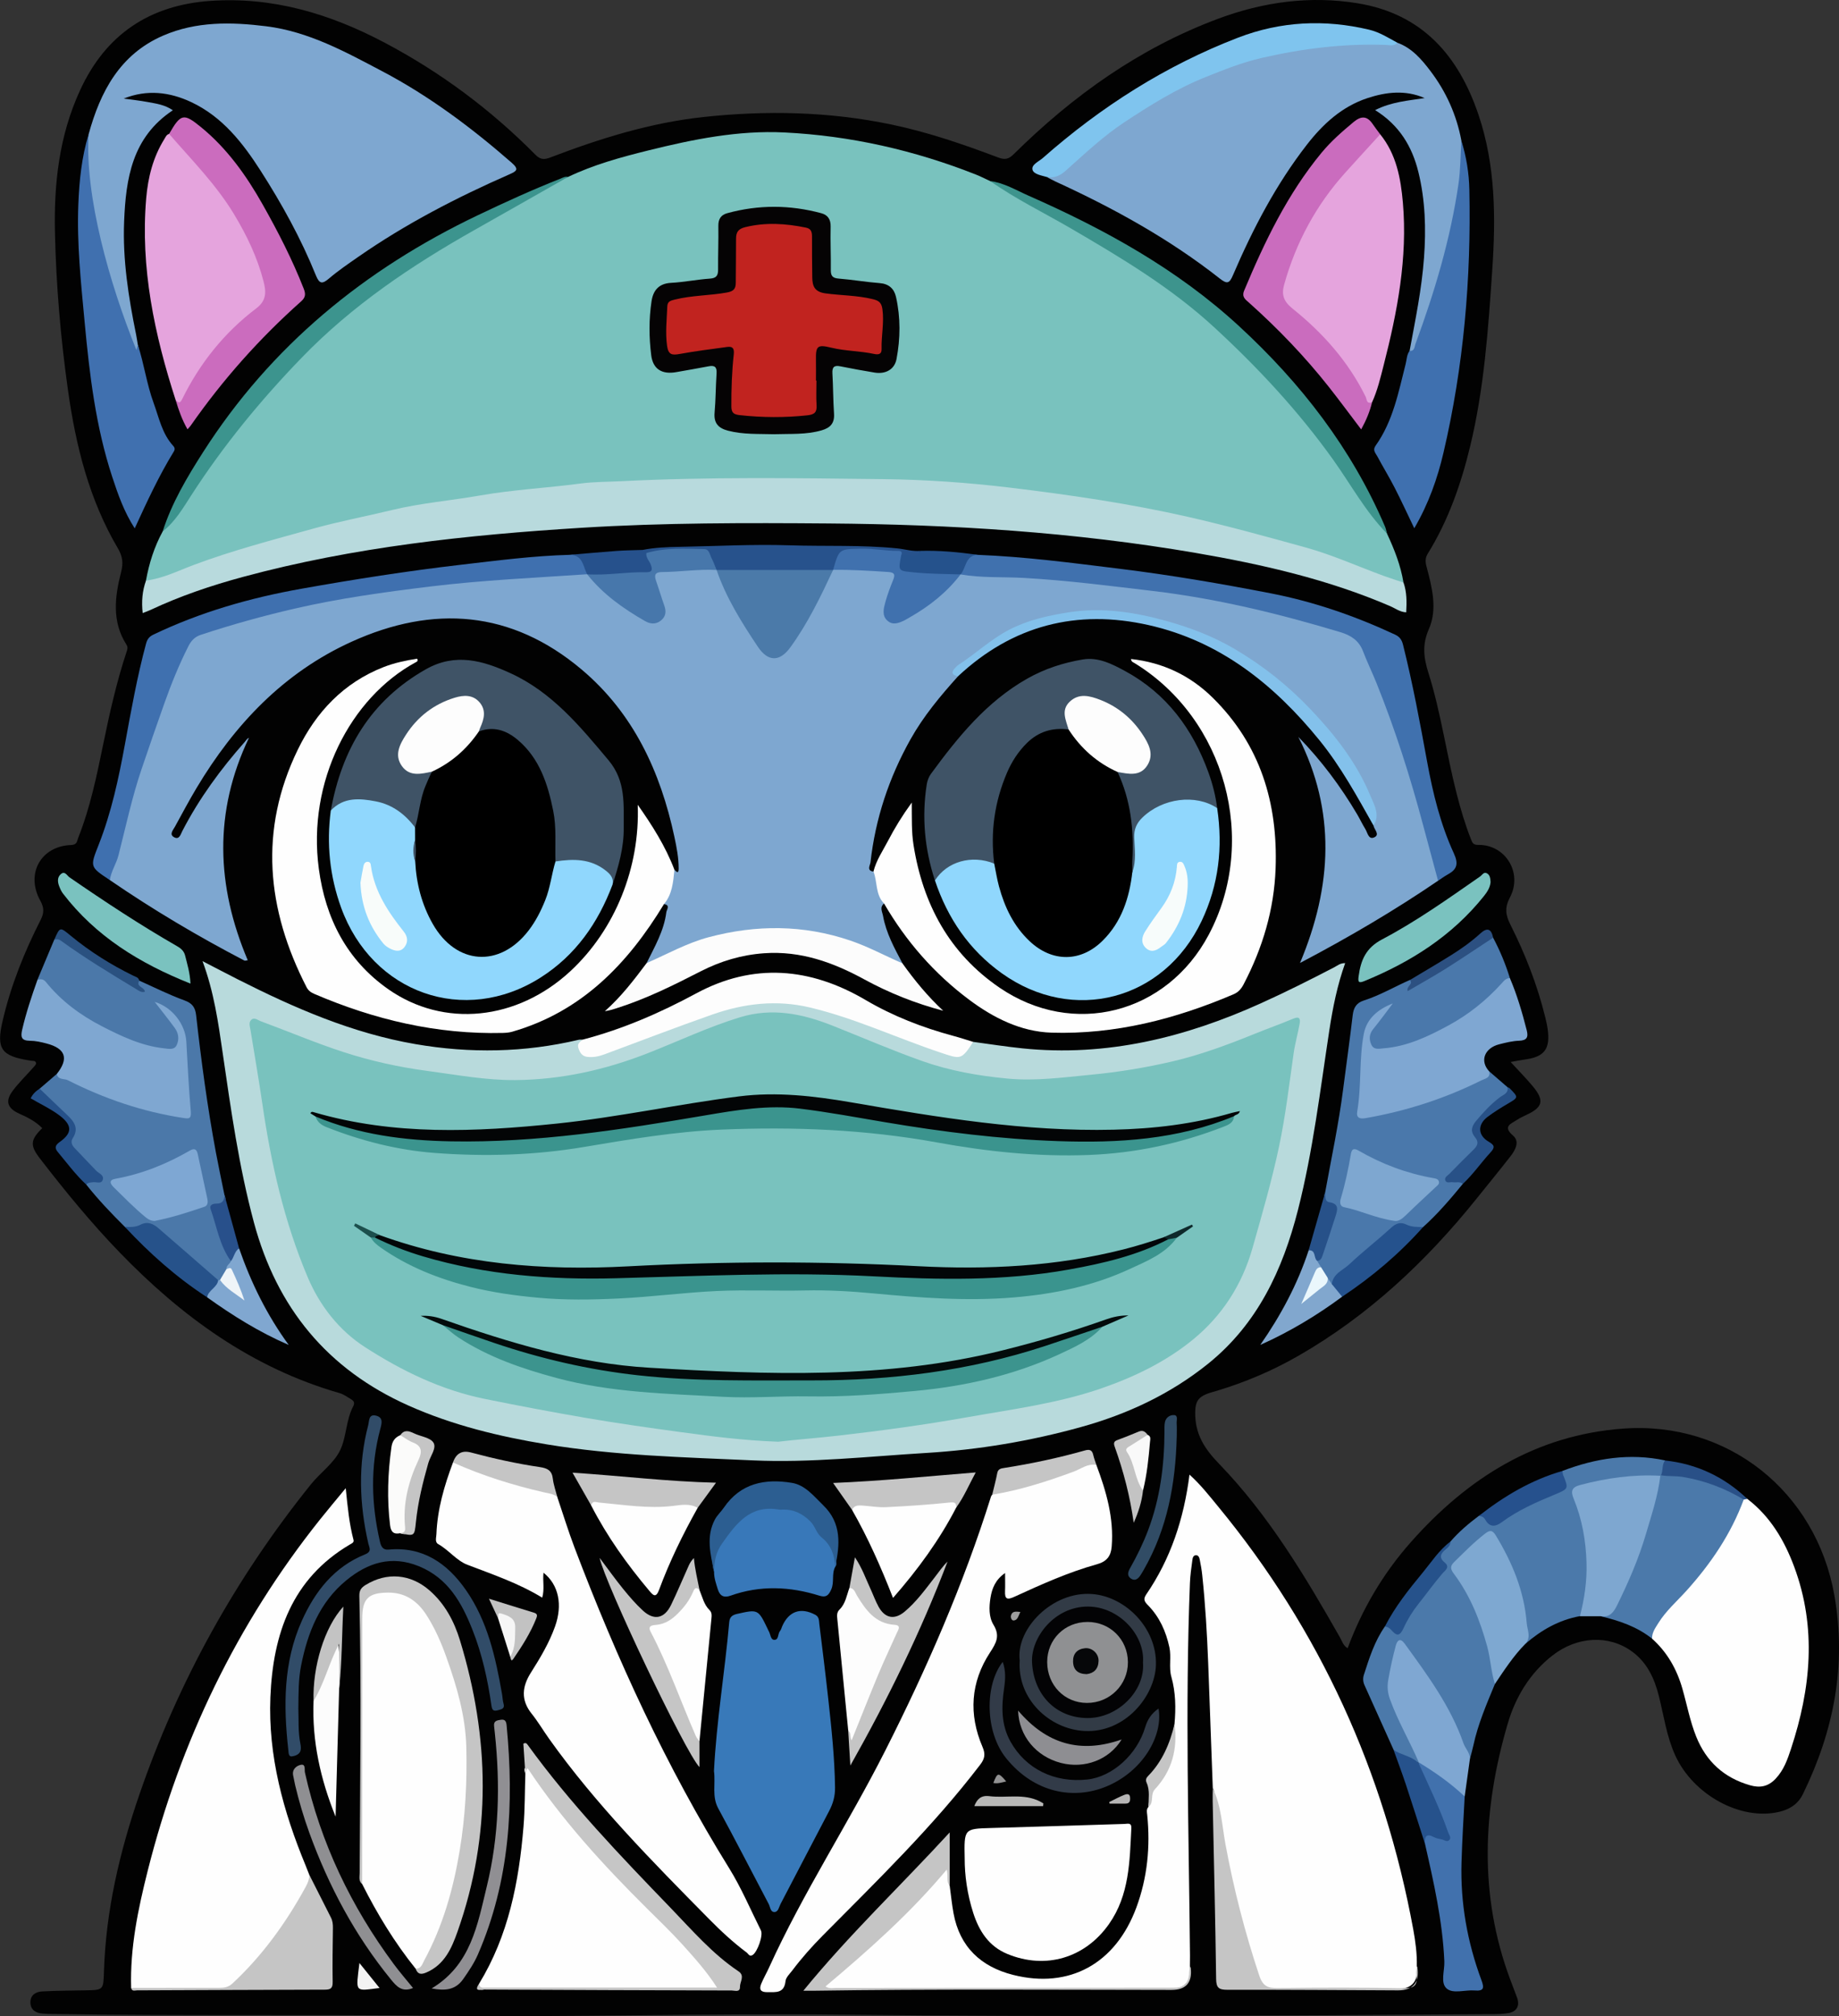 <svg width="554" height="607" viewBox="0 0 554 607" fill="none" xmlns="http://www.w3.org/2000/svg">
<rect x="0" y="0" width="554" height="607" fill="#333333" stroke="none"/>
<g clip-path="url(#clip0_89_7323)">
<path d="M455.091 319.746C457.516 322.392 459.729 324.628 461.743 327.036C465.325 331.322 464.794 333.398 459.754 335.698C458.788 336.14 457.829 336.614 456.94 337.197C455.111 338.388 452.597 339.15 455.853 341.944C457.829 343.641 456.55 346.184 455.117 348.023C451.778 352.309 448.331 356.505 444.935 360.739C429.731 379.682 412.283 396.07 391.099 408.222C383.309 412.694 375.103 416.172 366.506 418.754C365.489 419.061 364.447 419.318 363.462 419.715C361.044 420.701 360.091 422.015 360.053 425.141C359.969 431.758 362.822 436.14 367.267 440.734C382.183 456.16 393.146 474.475 403.693 493.027C404.3 494.097 404.607 495.398 405.97 496.25C410.377 484.379 416.683 473.713 424.992 464.328C442.056 445.045 462.626 432.066 488.888 430.118C520.453 427.774 547.073 449.017 552.606 480.305C556.341 501.419 552.401 521.189 543.12 540.171C541.649 543.181 539.142 544.751 535.969 545.501C524.399 548.223 510.066 540.401 504.648 528.466C502.064 522.765 501.233 516.609 499.729 510.625C498.406 505.334 496.199 500.548 491.651 497.23C484.68 492.137 475.098 492.605 467.621 498.466C460.842 503.783 456.531 510.958 454.177 519.03C446.674 544.693 445.427 570.408 454.944 595.949C455.61 597.743 456.288 599.537 456.978 601.324C457.912 603.733 457.036 605.603 454.509 606.071C452.846 606.379 451.12 606.391 449.418 606.404C384.14 606.885 318.862 607.282 253.584 606.564C213.123 606.116 172.674 607.365 132.213 606.904C93.357 606.462 54.494 606.981 15.645 606.359C14.685 606.347 13.726 606.315 12.773 606.231C10.745 606.052 9.21 605.104 9.159 602.938C9.101 600.722 10.7 599.665 12.683 599.562C16.937 599.345 21.196 599.3 25.456 599.242C31.245 599.159 31.136 599.178 31.321 593.464C31.903 575.174 36.042 557.57 41.964 540.363C53.72 506.166 71.028 475.026 93.676 446.877C96.535 443.322 100.674 440.477 102.522 436.512C104.383 432.527 104.23 427.575 106.379 423.443C106.871 422.495 106.744 421.88 105.835 421.323C104.658 420.605 103.552 419.792 102.183 419.394C75.934 411.835 54.699 396.371 35.997 377.024C27.407 368.139 19.572 358.568 12.018 348.779C8.974 344.833 9.159 343.161 12.722 339.657C10.764 337.639 8.34 336.428 5.827 335.3C2.123 333.635 1.484 331.476 3.927 328.279C5.731 325.915 7.873 323.82 9.85 321.585C10.253 321.123 10.918 320.547 10.86 320.098C10.739 319.131 9.684 319.515 9.031 319.291C8.935 319.259 8.82 319.266 8.718 319.253C0.39 317.914 -1.171 315.768 0.774 307.421C3.249 296.78 7.285 286.684 12.236 276.972C13.316 274.851 13.316 273.295 12.133 271.155C7.637 263.058 12.325 254.698 21.471 254.409C23.282 254.352 23.205 253.128 23.582 252.174C27.183 243.115 29.128 233.608 31.085 224.114C32.997 214.819 35.057 205.562 38.031 196.542C38.3 195.729 38.658 194.966 38.108 194.114C33.617 187.106 34.59 179.611 36.496 172.186C37.187 169.495 36.924 167.484 35.511 165.088C26.857 150.411 22.834 134.197 20.486 117.534C18.267 101.801 16.911 85.958 16.553 70.065C16.214 55.337 17.813 40.91 24.068 27.297C31.801 10.384 45.028 1.531 63.429 0.263C82.189 -1.025 99.433 4.164 115.832 12.825C132.718 21.736 147.87 33.017 161.302 46.592C162.779 48.085 163.937 48.111 165.728 47.431C180.675 41.717 195.892 36.957 211.875 35.234C230.827 33.191 249.695 33.569 268.429 37.47C279.507 39.776 290.163 43.434 300.716 47.419C302.738 48.181 303.876 47.918 305.386 46.419C323.231 28.777 343.314 14.459 366.96 5.644C380.552 0.577 394.623 -1.365 409.034 0.993C428.471 4.177 439.421 16.797 445.427 34.632C450.531 49.802 450.614 65.459 449.552 81.166C448.337 99.04 447.116 116.919 442.875 134.421C440.125 145.773 436.3 156.696 430.128 166.676C429.303 168.015 429.36 169.136 429.738 170.565C431.388 176.792 433.108 183.352 430.454 189.386C428.369 194.14 428.88 198.048 430.32 202.602C434.08 214.505 435.724 226.933 438.833 239.009C440.029 243.66 441.378 248.253 443.15 252.718C443.553 253.73 443.802 254.409 445.325 254.384C453.48 254.23 458.788 262.789 454.88 270.162C453.256 273.231 453.518 275.415 454.976 278.311C459.441 287.177 463.067 296.395 465.453 306.056C465.76 307.299 466.061 308.548 466.233 309.81C467.071 315.883 465.255 318.228 459.204 319.022C457.982 319.182 456.774 319.445 455.104 319.733L455.091 319.746Z" fill="#020202"/>
<path d="M43.973 174.799C44.907 169.617 46.467 164.652 49 160.02C60.583 143.89 71.265 127.144 85.144 112.685C97.373 99.943 110.332 88.284 125.324 78.969C139.498 70.167 153.825 61.634 168.798 54.241C169.559 53.863 170.378 53.645 171.133 53.267C178.846 49.571 187.059 47.335 195.297 45.292C208.754 41.954 222.39 39.187 236.308 39.879C256.213 40.865 275.478 45.234 294.045 52.576C295.497 53.152 296.898 53.876 298.318 54.536C305.373 57.771 312.082 61.666 318.76 65.6C326.179 69.975 333.726 74.126 340.986 78.777C351.136 85.279 360.762 92.429 369.512 100.744C385.323 115.766 399.343 132.269 410.92 150.815C413.05 154.223 416.063 157.022 417.847 160.68C420.054 165.408 421.96 170.232 422.804 175.421C420.566 176.254 418.628 175.12 416.683 174.37C406.756 170.52 396.798 166.76 386.526 163.928C364.875 157.958 343.033 152.948 320.717 149.988C307.106 148.182 293.47 146.811 279.789 145.888C273.968 145.498 268.116 145.12 262.27 145.094C246.408 145.023 230.545 145.03 214.69 145.081C199.051 145.126 183.471 146.081 167.883 147.407C151.522 148.803 135.302 151.148 119.261 154.364C97.258 158.778 75.448 164.165 54.545 172.621C52.275 173.537 49.934 174.261 47.599 175.011C46.403 175.395 45.124 175.818 43.966 174.819L43.973 174.799Z" fill="#79C2BE"/>
<path d="M203.177 261.86C203.88 262.628 204.45 263.083 204.45 261.469C204.45 258.247 203.836 255.108 203.17 251.981C198.962 232.314 190.801 214.678 175.169 201.533C154.036 183.755 130.524 182.045 105.899 193.217C85.432 202.506 70.651 218.15 59.234 237.209C56.938 241.04 54.84 244.999 52.691 248.913C52.121 249.957 50.817 251.296 52.582 252.135C54.047 252.833 54.424 251.168 54.936 250.181C60.014 240.373 66.487 231.552 73.785 223.314C74.13 222.923 74.348 222.417 75 222.135C64.344 244.448 65.131 266.69 74.635 289.105C74.156 289.157 73.817 289.304 73.612 289.195C59.637 281.905 46.096 273.897 33.1 264.973C32.454 264.063 32.716 263.122 33.068 262.225C36.304 253.954 37.513 245.127 40.129 236.683C42.93 227.631 45.975 218.663 49.256 209.771C51.143 204.665 53.356 199.726 55.652 194.806C56.81 192.32 58.575 190.661 61.191 189.899C71.501 186.888 81.799 183.807 92.308 181.526C106.878 178.361 121.634 176.343 136.441 174.851C146.898 173.794 157.368 172.577 167.909 172.679C170.685 172.705 173.39 171.859 176.166 172.211C176.505 172.282 176.832 172.41 177.139 172.57C182.051 177.112 186.79 181.878 192.79 185.075C193.442 185.421 194.037 185.895 194.721 186.19C195.956 186.715 197.197 186.901 198.348 186.03C199.531 185.126 199.525 183.871 199.301 182.545C198.904 180.206 197.587 178.188 197.049 175.901C196.256 172.513 196.902 171.577 200.318 171.443C205.294 171.25 210.244 170.187 215.246 171.033C215.56 171.129 215.841 171.289 216.09 171.494C219.263 177.471 222.084 183.64 225.717 189.374C226.855 191.167 227.962 192.974 229.202 194.691C231.543 197.913 234.537 197.99 237.063 194.819C240.984 189.899 243.869 184.338 246.657 178.727C247.879 176.267 248.889 173.685 250.61 171.494C250.872 171.289 251.16 171.142 251.473 171.033C256.904 170.309 262.289 171.007 267.681 171.5C269.817 171.693 270.387 172.961 269.817 174.851C269.203 176.888 268.404 178.867 267.796 180.911C267.278 182.654 266.562 184.595 268.173 185.998C269.856 187.458 271.615 186.286 273.169 185.383C278.522 182.269 283.607 178.803 287.451 173.807C287.841 173.294 288.347 172.903 288.922 172.589C289.236 172.423 289.568 172.301 289.914 172.218C294.794 172.416 299.693 172.468 304.561 172.75C313.899 173.294 323.218 174.146 332.531 175.126C356.631 177.663 380.347 182.013 403.501 189.316C407.447 190.559 410.255 192.711 411.861 196.529C417.489 209.905 422.529 223.474 426.54 237.446C428.836 245.434 430.652 253.557 433.198 261.475C433.588 262.693 434.042 263.929 433.223 265.165C420.137 274.083 406.52 282.097 391.63 289.932C401.397 266.658 402.433 244.185 391.131 221.866C398.039 228.958 403.853 236.735 408.829 245.146C409.692 246.613 410.415 248.163 411.311 249.611C411.982 250.694 412.257 252.891 413.971 252.116C415.813 251.283 413.971 249.771 413.767 248.554C413.901 244.954 412.801 241.655 411.375 238.413C407.511 229.605 401.576 222.244 395.225 215.171C385.535 204.377 374.073 195.991 360.545 190.815C350.606 187.01 340.283 184.326 329.473 184.639C318.555 184.953 308.078 187.183 299.034 193.608C295.862 195.863 292.632 198.144 289.632 200.674C288.737 201.43 287.758 202.224 288.602 203.621C283.275 209.534 278.196 215.613 274.275 222.615C267.796 234.179 263.696 246.498 262.232 259.662C262.142 260.438 260.965 262.161 263.14 262.411C265.385 265.223 265.206 268.842 266.338 272.02C264.899 273.147 265.801 274.531 266.018 275.761C266.939 280.931 269.446 285.46 271.864 290.028C270.374 291.078 269.254 289.925 268.084 289.349C260.543 285.627 252.913 282.033 244.444 281.162C230.565 279.733 216.864 280.13 204.053 286.709C201.974 287.779 199.749 288.522 197.721 289.701C196.826 290.22 195.853 290.829 194.785 289.977C197.216 285.037 200.03 280.239 200.734 274.647C200.836 273.846 202.006 272.5 200.036 272.199C201.105 268.759 201.642 265.153 203.19 261.86H203.177Z" fill="#7EA7D0"/>
<path d="M286.108 567.807C286.479 570.549 286.748 573.31 287.247 576.026C289.108 586.18 295.517 592.138 305.187 594.585C322.111 598.864 336.048 591.266 342.329 574.303C345.649 565.334 346.57 555.962 345.598 546.423C345.515 545.629 345.284 544.713 345.988 544.001C346.225 539.319 349.141 535.859 351.29 532.003C353.497 528.044 353.036 523.399 353.817 519.069C354.252 514.27 354.188 509.536 352.864 504.815C352.064 501.958 352.921 498.902 352.275 495.929C351.226 491.125 349.301 486.839 345.854 483.316C344.875 482.31 344.267 481.567 345.272 480.093C352.646 469.344 356.65 457.319 358.332 443.962C361.767 447.069 364.332 450.388 366.986 453.604C397.681 490.875 417.003 533.431 425.74 580.876C426.412 584.533 426.904 588.236 426.815 591.984C427.318 596.545 425.369 598.826 420.969 598.826C408.202 598.826 395.436 598.768 382.669 598.877C380.463 598.896 379.542 598.134 378.825 596.09C372.359 577.608 368.227 558.601 365.713 539.216C365.669 538.876 365.534 538.62 365.355 538.358C364.895 525.801 364.447 513.245 363.967 500.696C363.628 491.861 363.11 483.04 362.176 474.251C362.01 472.662 361.741 471.086 361.415 469.523C361.294 468.946 361.038 468.19 360.245 468.235C359.458 468.28 359.285 469.055 359.208 469.638C358.901 471.957 358.556 474.283 358.467 476.621C356.995 514.008 358.128 551.394 358.486 588.774C358.499 589.838 358.473 590.901 358.46 591.965C358.929 596.539 356.981 598.826 352.614 598.826H252.702C252.062 598.826 251.416 598.896 250.789 598.806C250.009 598.698 248.896 599.287 248.512 598.275C248.116 597.224 249.081 596.545 249.772 595.911C252.119 593.746 254.608 591.74 257.012 589.639C265.916 581.856 274.55 573.803 282.245 564.79C282.795 564.143 283.364 563.496 284.093 563.034C284.445 562.81 284.803 562.554 285.52 562.759C286.37 564.251 285.302 566.173 286.108 567.788V567.807Z" fill="#FEFEFE"/>
<path d="M293.176 313.679C298.113 314.339 303.045 315.127 308.002 315.633C333.311 318.241 357.04 312.373 379.925 302.027C387.402 298.651 394.726 294.973 401.998 291.194C402.906 290.72 403.712 289.951 405.234 289.97C402.862 296.601 401.512 303.34 400.469 310.15C397.7 328.266 395.544 346.492 391.01 364.301C386.411 382.335 378.8 398.638 363.916 410.605C352.537 419.747 339.585 425.788 325.578 429.664C310.343 433.885 294.839 436.486 279.053 437.441C261.63 438.491 244.214 440.465 226.753 439.677C206.03 438.741 185.242 438.242 164.698 434.859C150.384 432.495 136.364 429.119 123.015 423.161C98.621 412.264 83.417 393.75 76.497 368.068C71.968 351.239 69.557 334.038 67.056 316.844C65.739 307.799 64.479 298.734 61.012 289.374C64.984 291.424 68.31 293.173 71.661 294.871C88.72 303.506 106.162 311.085 125.164 314.358C141.628 317.196 158.014 316.908 174.305 313.058C174.702 312.962 175.137 313.02 175.552 313C175.053 316.812 176.55 318.132 180.586 316.889C187.296 314.826 193.743 312.014 200.35 309.656C208.351 306.799 216.18 303.442 224.629 301.95C235.24 300.073 245.333 302.123 255.273 305.665C265.18 309.195 274.921 313.173 284.874 316.581C288.315 317.76 289.293 317.594 291.615 314.685C292.056 314.128 292.747 314.153 293.176 313.679Z" fill="#B8DADC"/>
<path d="M26.684 40.474C30.215 27.572 36.138 16.361 49.122 10.73C59.1 6.406 69.615 6.592 80.213 7.912C92.999 9.513 104.032 15.599 115.129 21.442C129.322 28.911 142.088 38.469 154.158 49.007C156.473 51.025 155.584 51.557 153.48 52.48C137.56 59.462 122.171 67.425 107.869 77.374C104.895 79.443 101.889 81.487 99.139 83.825C97.13 85.536 96.241 85.574 95.173 82.935C90.69 71.846 84.92 61.397 78.48 51.358C73.1 42.973 66.967 35.151 57.635 30.756C51.105 27.681 44.293 26.874 37.264 29.68C39.719 30.026 42.188 30.282 44.619 30.743C47.062 31.205 49.601 31.506 52.07 33.197C39.79 41.326 37.91 53.742 37.391 66.714C36.931 78.201 38.703 89.45 40.986 100.648C41.197 101.692 41.344 102.749 41.517 103.793C41.702 104.402 41.984 105.139 41.37 105.542C40.615 106.035 40.238 105.228 39.969 104.741C38.517 102.121 37.641 99.251 36.662 96.445C31.68 82.147 27.637 67.611 25.962 52.499C25.514 48.437 26.269 44.472 26.678 40.474H26.684Z" fill="#7EA7D0"/>
<path d="M43.973 174.799C49.083 174.165 53.656 171.853 58.389 170.078C70.12 165.677 82.202 162.551 94.246 159.188C102.209 156.965 110.3 155.446 118.301 153.512C126.91 151.436 135.833 150.719 144.583 149.181C154.605 147.419 164.768 146.92 174.836 145.581C178.936 145.036 183.1 145.081 187.219 144.876C213.481 143.544 239.775 143.947 266.056 144.255C278.861 144.402 291.711 145.299 304.42 146.836C322.373 149.002 340.282 151.609 357.974 155.632C369.826 158.329 381.524 161.564 393.216 164.793C401.25 167.01 408.944 170.482 416.798 173.364C418.788 174.095 420.809 174.723 422.817 175.402C423.815 178.278 423.796 181.238 423.617 184.358C421.736 184.274 420.361 183.172 418.851 182.519C400.041 174.415 380.251 169.912 360.181 166.465C323.563 160.187 286.626 157.887 249.535 157.599C224.725 157.407 199.915 157.362 175.136 158.906C140.777 161.045 106.628 164.665 73.26 173.678C63.698 176.26 54.322 179.418 45.335 183.64C44.676 183.948 43.986 184.185 42.981 184.582C42.598 181.058 42.873 177.894 43.986 174.793L43.973 174.799Z" fill="#B8DADD"/>
<path d="M420.975 12.87C425.337 14.459 428.228 17.841 430.902 21.358C435.648 27.604 438.807 34.619 440.246 42.371C441.506 50.622 439.927 58.674 438.289 66.663C435.724 79.174 431.9 91.333 427.473 103.306C427.064 104.408 426.648 105.536 425.619 106.208C425.056 106.573 424.634 106.368 424.646 105.619C426.373 96.304 428.305 87.028 428.989 77.553C429.616 68.899 429.373 60.308 427.301 51.845C425.414 44.139 421.583 37.707 414.259 33.152C419.248 30.628 424.256 30.301 429.181 29.526C423.386 27.015 417.624 27.675 411.937 29.545C404.269 32.069 398.538 37.342 393.722 43.536C384.396 55.535 377.405 68.924 371.431 82.845C370.389 85.279 369.73 85.644 367.504 83.896C352.288 71.922 335.454 62.659 317.909 54.626C317.046 54.235 316.227 53.754 315.389 53.312C318.779 52.627 321.126 50.282 323.493 48.059C334.219 38.021 346.397 30.045 359.528 23.69C370.472 18.392 382.253 15.522 394.348 13.946C403.207 12.793 412.065 12.358 420.981 12.877L420.975 12.87Z" fill="#7EA7D0"/>
<path d="M39.508 598.512C39.144 586.449 41.587 574.777 44.51 563.188C54.322 524.328 71.309 488.985 96.312 457.595C98.691 454.609 101.153 451.701 104.153 448.049C104.729 453.796 105.215 458.799 106.501 463.649C106.699 464.411 105.957 464.686 105.4 465.013C87.882 475.34 82.228 492.002 81.454 510.977C80.737 528.665 85.336 545.366 92.033 561.567C92.436 562.547 92.813 563.54 93.203 564.527C93.875 566.186 93.286 567.672 92.506 569.082C86.686 579.562 79.855 589.274 70.913 597.378C69.928 598.268 68.866 598.839 67.491 598.839C58.345 598.806 49.198 598.871 40.058 598.794C39.86 598.794 39.675 598.646 39.502 598.512H39.508Z" fill="#FEFEFE"/>
<path d="M167.877 450.689C169.604 455.782 171.177 460.932 173.083 465.955C185.805 499.472 200.714 531.926 219.647 562.451C223.337 568.396 226.087 574.924 229.234 581.209C229.963 582.669 228.179 587.653 226.759 588.576C225.774 589.216 225.441 588.236 224.949 587.865C220.843 584.803 217.107 581.318 213.519 577.679C196.544 560.472 179.518 543.297 165.427 523.514C163.636 521.003 162.063 518.319 160.138 515.917C156.818 511.772 157.304 507.717 159.952 503.553C162.754 499.145 165.421 494.667 167.199 489.715C169.534 483.2 168.337 477.166 163.732 473.501C163.438 476 164.097 478.408 163.342 481.009C156.153 476.634 148.433 474.027 140.815 471.118C137.541 469.869 135.2 466.672 132.027 464.898C130.94 464.289 131.432 462.931 131.471 461.919C131.758 454.398 133.844 447.287 136.466 440.304C137.573 439.856 138.545 440.413 139.517 440.778C147.947 443.924 156.402 446.98 165.293 448.6C166.572 448.831 167.384 449.536 167.883 450.676L167.877 450.689Z" fill="#FEFEFE"/>
<path d="M330.285 441.06C333.247 448.985 335.601 457.012 334.897 465.634C334.66 468.536 333.394 470.138 330.458 470.958C321.83 473.36 313.662 477.044 305.539 480.766C303.352 481.772 302.674 481.4 302.77 479.075C302.84 477.409 302.782 475.743 302.782 473.597C299.853 475.615 298.842 478.229 298.388 481.041C297.941 483.802 297.851 486.82 299.29 489.177C301.331 492.528 300.128 494.642 298.222 497.557C292.402 506.468 291.768 516.115 295.964 525.904C296.892 528.069 296.719 529.415 295.299 531.279C281.087 549.882 264.323 566.122 247.911 582.682C244.61 586.013 241.496 589.511 238.675 593.259C237.907 594.277 236.762 595.321 236.641 596.449C236.238 600.209 233.712 599.767 231.147 599.787C229.132 599.806 228.627 598.973 229.311 597.288C229.995 595.623 230.916 594.053 231.665 592.407C241.898 569.882 255.496 549.158 266.651 527.134C279.168 502.4 290.246 477.044 298.555 450.541C298.619 450.349 298.785 450.189 298.9 450.01C299.572 449.292 300.352 448.812 301.343 448.639C310.061 447.095 318.338 444.116 326.55 440.907C327.753 440.439 329.102 439.497 330.285 441.054V441.06Z" fill="#FEFEFE"/>
<path d="M125.215 592.727C118.864 584.847 113.645 576.25 109.097 567.23C108.592 566.218 108.842 565.135 108.842 564.085C108.829 537.858 108.829 511.631 108.829 485.404C108.829 481.067 109.846 479.811 114.106 478.889C119.939 477.627 125.542 480.08 129.143 485.603C133.025 491.547 135.321 498.191 137.509 504.898C143.367 522.893 142.005 541.048 138.986 559.274C137.214 569.972 134.272 580.273 128.957 589.793C128.151 591.234 127.799 593.476 125.209 592.727H125.215Z" fill="#FEFEFE"/>
<path d="M526.369 451.265C533.283 456.55 537.536 463.738 540.498 471.701C547.322 490.061 545.538 508.345 539.545 526.506C538.483 529.728 537.396 532.874 534.933 535.5C532.605 537.98 530.111 538.338 527.162 537.486C519.397 535.251 514.005 530.375 510.98 522.842C509.106 518.172 508.198 513.232 506.823 508.421C505.141 502.528 502.249 497.448 497.683 493.354C496.8 492.06 497.452 490.894 498.086 489.805C499.518 487.326 500.983 484.853 503.087 482.861C512.291 474.123 519.25 463.834 524.354 452.239C524.527 451.848 524.738 451.483 525.039 451.176C525.506 450.932 525.953 450.932 526.375 451.265H526.369Z" fill="#FEFEFE"/>
<path d="M203.177 261.86C202.799 265.511 202.544 269.208 200.024 272.199C189.112 290.188 175.22 304.615 154.285 310.63C153.384 310.886 152.405 310.963 151.458 310.989C131.637 311.463 112.833 307.023 94.706 299.246C93.689 298.811 92.883 298.26 92.359 297.235C80.315 273.801 77.949 249.906 89.711 225.697C95.212 214.377 103.533 205.536 115.577 200.834C118.845 199.553 122.267 198.855 125.657 198.31C126.053 199.079 125.548 199.226 125.241 199.393C105.554 210.066 92.506 235.338 96.049 261.597C98.058 276.498 104.454 289.067 116.984 297.837C133.716 309.547 155.769 307.26 171.804 292.417C185.313 279.912 192.847 261.129 192.112 242.295C196.442 248.439 200.471 254.762 203.17 261.86H203.177Z" fill="#FEFEFE"/>
<path d="M266.325 272.02C263.664 269.349 264.381 265.55 263.127 262.411C263.971 258.99 265.973 256.113 267.572 253.051C269.523 249.316 271.704 245.722 274.665 241.635C274.717 246.389 274.569 250.393 275.19 254.339C278.004 272.206 286.006 287.055 301.113 297.363C323.301 312.494 351.469 305.249 364.121 281.443C379.19 253.096 369.173 216.421 341.786 199.643C341.37 199.386 340.775 199.258 340.724 198.406C350.299 199.463 358.492 203.339 365.304 210.04C379.676 224.185 384.984 241.776 384.274 261.482C383.833 273.82 380.373 285.39 374.661 296.312C373.938 297.69 373.101 298.708 371.61 299.349C354.085 306.831 335.901 311.495 316.764 310.906C307.541 310.617 299.29 306.466 291.98 301.008C281.464 293.154 272.932 283.41 266.325 272.026V272.02Z" fill="#FEFEFE"/>
<path d="M215.08 533.309C215.815 518.364 218.355 503.431 219.685 488.376C219.819 486.833 220.587 486.237 222.058 485.904C228.326 484.494 228.403 484.488 231.198 490.292C231.339 490.58 231.454 490.881 231.614 491.157C232.132 492.047 232.113 493.662 233.213 493.713C234.665 493.777 234.255 491.9 234.978 491.054C235.311 490.663 235.432 490.1 235.643 489.606C237.645 485.058 241.24 483.841 245.615 486.173C246.804 486.807 246.702 487.928 246.823 488.94C247.744 496.442 248.685 503.95 249.51 511.464C250.488 520.356 251.448 529.254 251.556 538.217C251.588 540.76 250.949 543.015 249.778 545.238C244.866 554.559 240.031 563.925 235.131 573.252C234.658 574.149 234.473 575.629 233.321 575.661C232.055 575.693 232.049 574.143 231.575 573.246C226.51 563.649 221.553 553.989 216.372 544.456C214.421 540.862 215.579 537.14 215.099 533.303L215.08 533.309Z" fill="#3879B9"/>
<path d="M144.301 597.275C153.192 582.746 156.339 566.57 157.707 549.921C158.142 544.636 158.091 539.306 158.264 533.995C158.04 533.29 157.675 532.432 158.507 532.022C159.294 531.631 159.94 532.342 160.343 532.944C162.063 535.513 164.084 537.871 165.811 540.42C170.493 547.339 176.314 553.284 181.718 559.588C191.645 571.164 203.676 580.741 213.046 592.836C214.159 594.271 215.317 595.661 216.238 597.224C216.82 598.211 216.628 598.845 215.336 598.826C214.805 598.819 214.274 598.826 213.737 598.826C191.479 598.826 169.22 598.845 146.962 598.762C146.073 598.762 143.873 600.043 144.301 597.269V597.275Z" fill="#FEFEFE"/>
<path d="M281.65 265.082C278.548 255.652 277.653 246.024 279.175 236.209C279.347 235.088 279.782 233.89 280.448 232.987C288.583 221.885 297.199 211.264 309.454 204.319C314.698 201.347 320.34 199.521 326.218 198.547C330.868 197.779 334.993 199.905 338.901 202.019C351.361 208.765 359.253 219.393 364.025 232.519C365.291 236.004 366.219 239.598 366.666 243.301C365.515 243.705 364.639 242.897 363.654 242.59C357.027 240.508 351.073 241.911 345.7 246.113C343.57 247.779 342.508 249.989 342.611 252.782C342.7 255.223 342.758 257.683 342.54 260.117C342.457 261.078 342.771 262.628 340.877 262.385C340.129 261.36 340.136 260.162 340.199 259.003C340.634 250.719 339.899 242.609 336.726 234.845C336.483 234.255 336.368 233.615 336.375 232.974C336.931 231.334 338.249 232.013 339.317 232.064C344.088 232.276 346.218 229.701 345.08 225.043C343.493 218.535 333.023 210.328 326.435 210.431C323.41 210.476 321.325 212.961 321.753 215.966C321.939 217.273 322.943 218.567 321.856 219.912C321.401 220.213 320.89 220.418 320.359 220.399C312.274 220.104 307.906 225.203 304.9 231.635C301.171 239.624 299.035 248.042 300.269 257.01C300.403 257.971 300.39 258.926 299.853 259.791C299.035 260.572 298.05 260.258 297.148 260.092C291.564 259.041 286.684 260.207 282.763 264.538C282.475 264.858 282.066 265.005 281.644 265.076L281.65 265.082Z" fill="#3F5366"/>
<path d="M99.657 244.031C102.976 225.639 111.624 210.93 128.305 201.494C137.202 196.459 145.542 198.906 153.825 202.705C166.291 208.419 174.727 218.644 183.317 228.887C188.626 235.223 187.833 242.238 187.897 249.323C187.954 255.184 186.336 260.803 184.526 266.338C181.385 260.796 176.365 259.349 170.455 259.874C169.291 259.976 168.126 260.233 167.097 259.413C165.965 257.427 166.406 255.242 166.451 253.16C166.579 247.222 165.459 241.526 163.579 235.94C162.799 233.608 161.782 231.385 160.458 229.316C156.729 223.455 151.868 219.643 144.448 220.489C143.227 219.284 144.288 218.093 144.512 216.927C145.408 212.308 143.009 209.579 138.519 210.636C131.24 212.359 125.548 216.523 122.075 223.205C119.165 228.797 121.698 232.346 128.004 231.981C128.855 231.93 129.712 231.725 130.377 232.494C128.931 237.632 126.866 242.596 126.252 247.958C126.194 248.477 125.765 248.874 125.311 249.175C124.186 249.502 123.559 248.733 122.887 248.067C115.768 240.982 109.456 239.848 100.271 243.993C100.085 244.076 99.862 244.063 99.65 244.038L99.657 244.031Z" fill="#3F5366"/>
<path d="M450.346 506.999C447.832 513.06 445.229 519.081 443.847 525.532C443.56 526.865 443.169 528.172 442.83 529.485C441.244 528.095 440.566 526.173 439.856 524.29C436.07 514.193 429.923 505.507 423.604 496.922C423.143 496.301 422.76 495.205 421.698 495.577C420.937 495.84 420.886 496.775 420.738 497.486C420.067 500.612 419.267 503.713 418.845 506.89C418.391 510.286 420.201 513.06 421.372 515.994C423.265 520.741 426.175 525.02 427.755 529.914C427.729 530.228 427.621 530.504 427.435 530.753C424.634 529.965 421.755 529.312 419.824 526.826C416.907 520.337 413.997 513.847 411.061 507.364C410.594 506.327 410.543 505.27 410.869 504.251C412.494 499.203 414.087 494.136 417.176 489.722C417.611 489.267 418.212 489.196 418.602 489.562C420.828 491.65 421.858 490.401 422.964 488.28C425.619 483.181 429.309 478.793 432.955 474.398C434.145 472.963 435.43 471.695 433.812 469.734C433.076 468.844 433.492 467.96 434.228 467.191C435.174 466.198 436.249 465.314 436.959 464.11C439.46 461.214 442.351 458.748 445.408 456.461C446.553 455.596 447.404 456.243 448.12 457.082C449.463 458.652 450.832 458.338 452.309 457.319C457.388 453.809 462.92 451.182 468.683 449.036C470.807 448.248 472.137 447.377 470.557 444.962C470.129 444.308 470.282 443.527 470.704 442.848C480.714 439.023 490.954 437.428 501.591 439.683C502.032 441.464 501.764 443.078 500.497 444.468C500.203 444.68 499.883 444.827 499.538 444.93C492.553 445.256 485.556 445.481 478.751 447.377C474.452 448.575 474.516 448.549 475.821 452.72C478.789 462.175 479.825 471.816 478.041 481.644C477.721 483.418 477.267 485.186 475.962 486.57C469.63 487.723 464.264 490.792 459.46 494.962C459.767 484.584 456.684 475.096 451.951 466.032C451.459 465.083 450.985 464.142 450.333 463.283C449.45 462.117 448.51 462.041 447.333 462.899C444.302 465.116 441.737 467.819 439.153 470.51C437.746 471.977 438.628 473.219 439.524 474.481C445.248 482.56 448.197 491.74 450.199 501.311C450.595 503.22 450.442 505.09 450.359 506.986L450.346 506.999Z" fill="#4B79AA"/>
<path d="M448.593 322.526C450.448 324.128 452.303 325.736 454.151 327.337C455.405 329.144 453.742 329.836 452.77 330.592C450.071 332.693 447.589 334.974 445.51 337.709C444.429 339.131 444.065 340.521 445.082 342.097C446.297 343.987 445.606 345.493 444.193 346.928C441.743 349.42 439.204 351.828 436.799 354.429C437.803 355.96 440.221 354.275 440.688 356.422C436.939 360.989 433.115 365.48 428.701 369.439C427.102 370.445 425.465 370.112 423.821 369.58C422.593 369.183 421.32 368.779 420.233 369.798C414.074 375.563 407.147 380.464 401.371 386.665C400.06 387.088 399.977 385.839 399.414 385.237C398.646 384.148 397.885 383.052 397.265 381.861C396.875 381.047 396.203 380.304 396.644 379.292C398.621 374.935 400.252 370.451 401.525 365.839C401.864 364.596 401.806 363.5 400.495 362.841C398.838 362.014 398.634 360.688 399.184 359.087C401.07 348.753 403.264 338.471 404.607 328.042C405.573 320.572 406.622 313.109 407.505 305.627C407.773 303.385 408.618 301.937 410.844 301.226C415.692 299.682 420.079 297.075 424.723 295.044C426.303 294.916 425.107 296.107 425.695 296.511C432.795 292.52 439.939 288.151 446.719 283.179C447.602 282.532 448.44 281.424 449.796 282.308C451.868 286.203 453.556 290.258 454.855 294.48C445.734 305.127 434.407 312.27 420.866 315.883C419.421 316.267 417.956 316.479 416.453 316.453C412.34 316.383 410.613 313.321 412.782 309.733C414.042 307.645 415.583 305.729 417.041 304.057C412.219 308.144 410.908 310.701 410.984 317.145C411.042 322.379 410.421 327.542 409.929 332.731C409.66 335.557 410.006 335.813 412.897 335.352C424.333 333.545 435.091 329.701 445.497 324.73C446.681 324.166 447.614 323.334 448.593 322.526Z" fill="#4A78AB"/>
<path d="M11.954 327.767C13.675 326.287 15.395 324.807 17.116 323.327C21.19 324.301 24.913 326.191 28.622 328.01C36.764 332.001 45.508 333.737 54.283 335.486C56.349 335.896 56.791 335.05 56.541 333.327C55.537 326.357 56.304 319.266 55.166 312.308C54.52 308.349 51.763 305.806 48.949 303.327C50.618 305.371 52.397 307.356 53.599 309.708C55.658 313.731 53.951 316.46 49.544 316.46C47.823 316.46 46.141 316.191 44.523 315.64C32.997 311.745 22.329 306.408 13.975 297.235C13.169 296.351 12.031 295.934 11.257 295.037C12.952 290.989 14.647 286.946 16.348 282.898C17.141 282.046 17.915 282.129 18.856 282.769C26.237 287.779 33.758 292.571 41.383 297.094C41.498 297.593 42.048 297.01 41.677 297.222C41.632 297.247 41.613 297.183 41.555 297.062C41.255 296.363 40.455 295.563 41.932 295.23C46.455 297.247 50.893 299.502 55.543 301.181C57.955 302.052 58.818 303.314 59.087 305.684C60.635 319.515 62.489 333.302 65.041 346.992C65.841 351.265 66.756 355.518 67.619 359.785C68.297 361.226 67.837 362.392 66.423 362.828C64.184 363.52 64.498 364.865 65.048 366.537C66.461 370.848 67.888 375.16 69.749 379.311C69.973 380.483 69.192 381.354 68.86 382.36C68.182 383.565 67.606 384.846 66.365 385.621C66.058 385.704 65.751 385.698 65.444 385.634C59.445 381.95 54.59 376.857 49.333 372.283C46.877 370.144 44.702 368.286 41.216 369.862C40.046 370.393 38.709 370.259 37.609 369.368C33.522 365.32 29.563 361.156 25.981 356.646C26.262 354.455 28.494 355.781 29.71 354.352C27.433 352.2 25.335 349.765 23.109 347.459C21.318 345.601 20.442 343.776 21.599 341.207C22.482 339.247 21.318 337.677 19.968 336.447C17.787 334.448 15.843 332.193 13.393 330.47C12.524 329.861 11.168 329.33 11.948 327.767H11.954Z" fill="#4B78A9"/>
<path d="M341.12 262.532C342.374 259.131 341.798 255.594 341.683 252.135C341.6 249.669 342.4 247.849 344.094 246.197C350.145 240.277 360.2 238.97 366.673 243.307C368.438 255.101 367.139 266.447 361.984 277.299C350.65 301.181 323.256 308.388 301.778 293.019C291.96 285.992 285.475 276.485 281.656 265.082C285.244 259.387 292.741 257.26 299.514 260.008C300.87 261.014 300.844 262.596 301.158 264.019C302.712 271.104 305.341 277.523 310.848 282.629C317.756 289.028 326.576 288.74 332.665 281.501C335.78 277.792 337.897 273.545 339.176 268.849C339.752 266.728 339.732 264.403 341.127 262.532H341.12Z" fill="#90D7FD"/>
<path d="M99.657 244.031C103.52 239.912 108.407 240.348 113.204 241.27C118.154 242.218 122.024 245.108 125.043 249.131C126.162 250.136 125.919 251.418 125.772 252.68C125.183 254.819 125.158 256.978 125.669 259.137C126.507 265.37 127.563 271.527 130.735 277.119C131.906 279.176 133.274 281.059 134.969 282.667C141.615 288.958 149.648 288.855 156.172 282.34C161.641 276.876 164.206 269.951 165.721 262.545C165.965 261.354 165.773 259.899 167.34 259.368C172.687 258.541 177.893 258.49 182.454 262.084C183.835 263.173 184.967 264.365 184.526 266.338C180.17 277.901 173.378 287.632 162.843 294.32C139.907 308.881 112.116 299.048 102.759 273.256C99.311 263.743 98.339 254.025 99.65 244.038L99.657 244.031Z" fill="#90D7FD"/>
<path d="M415.788 40.436C420.642 46.432 421.979 53.652 422.619 61.006C424.064 77.688 420.956 93.87 416.843 109.905C415.871 113.697 414.982 117.528 413.338 121.116C411.841 122.634 411.317 121.141 410.863 120.187C406.245 110.494 399.164 102.768 391.464 95.516C390.613 94.716 389.794 93.838 388.758 93.293C385.458 91.564 385.221 88.758 386.033 85.638C387.863 78.598 390.734 71.961 394.323 65.663C399.631 56.343 406.821 48.514 414.393 41.019C414.777 40.641 415.187 40.301 415.781 40.442L415.788 40.436Z" fill="#E5A4DD"/>
<path d="M290.611 559.568C290.425 550.574 290.425 550.593 298.529 550.363C311.922 549.978 325.316 549.562 338.709 549.139C339.752 549.107 340.909 548.627 340.813 550.459C340.314 560.459 340.225 570.517 334.11 579.242C326.921 589.498 314.999 593.073 303.428 588.268C297.851 585.956 294.941 581.362 293.188 575.93C291.378 570.325 290.598 564.527 290.611 559.575V559.568Z" fill="#FEFEFE"/>
<path d="M52.914 120.456C46.525 100.705 42.259 80.635 44.043 59.699C44.58 53.408 46.103 47.342 49.499 41.89C49.895 41.256 50.132 40.545 50.938 40.321C52 40.103 52.428 40.974 52.991 41.557C62.221 51.211 70.881 61.294 76.317 73.678C78.32 78.233 80.488 82.8 80.545 87.976C80.571 90.039 79.97 91.653 78.268 92.954C68.623 100.302 61.319 109.629 55.556 120.232C54.814 121.596 53.989 122.807 52.908 120.449L52.914 120.456Z" fill="#E5A4DD"/>
<path d="M433.217 265.165C431.727 259.637 430.224 254.115 428.753 248.58C424.87 233.993 420.304 219.63 414.662 205.626C413.357 202.397 411.822 199.258 410.582 196.004C409.347 192.782 406.859 191.251 403.789 190.328C385.285 184.768 366.57 180.206 347.337 177.932C334.392 176.401 321.478 174.729 308.437 173.999C302.085 173.64 295.683 174.037 289.376 172.948C289.581 168.803 291.334 166.792 294.538 167.048C308.884 167.605 323.103 169.495 337.321 171.244C352.601 173.121 367.773 175.716 382.887 178.65C395.89 181.18 408.285 185.485 420.278 191.071C421.717 191.744 422.312 192.705 422.67 194.146C425.587 205.805 427.781 217.618 429.942 229.438C431.669 238.874 433.953 248.195 437.969 256.914C439.441 260.111 438.922 261.757 436.127 263.282C435.117 263.833 434.183 264.537 433.217 265.172V265.165Z" fill="#4071AE"/>
<path d="M176.883 172.89C161.142 173.96 145.382 174.665 129.686 176.574C115.909 178.252 102.177 180.142 88.675 183.256C79.189 185.447 69.787 188.067 60.513 191.122C58.601 191.757 57.558 192.955 56.707 194.646C53.938 200.13 51.629 205.805 49.576 211.584C47.203 218.266 44.875 224.966 42.604 231.686C39.745 240.13 37.903 248.855 35.703 257.478C35.038 260.079 33.458 262.302 33.093 264.967C27.023 260.963 27.1 260.995 29.729 254.32C33.566 244.576 35.741 234.384 37.628 224.114C39.496 213.967 41.299 203.807 43.986 193.832C44.344 192.493 44.888 191.699 46.218 191.058C60.411 184.274 75.333 180.001 90.798 177.253C106.699 174.422 122.644 171.923 138.679 170.052C149.648 168.778 160.618 167.336 171.683 167.042C175.341 166.747 177.004 168.611 176.889 172.89H176.883Z" fill="#3F70AF"/>
<path d="M26.684 40.474C25.578 59.059 32.895 85.19 41.095 105.376C41.261 104.748 41.389 104.267 41.517 103.793C43.404 109.552 44.184 115.606 46.275 121.314C47.913 125.792 48.815 130.584 52.192 134.255C52.691 134.799 52.742 135.325 52.345 135.972C47.894 143.211 44.331 150.917 40.583 159.079C37.308 153.979 35.53 148.79 33.816 143.595C28.821 128.425 26.959 112.679 25.488 96.881C24.388 85.113 23.128 73.338 23.601 61.493C23.883 54.395 24.593 47.323 26.684 40.474Z" fill="#4070AF"/>
<path d="M424.634 105.619C426.169 105.811 426.098 104.389 426.38 103.627C432.174 87.938 436.959 71.954 439.37 55.362C439.99 51.083 439.965 46.708 440.24 42.377C441.749 47.175 442.536 52.121 442.645 57.111C443.214 83.819 440.937 110.283 434.842 136.324C433.032 144.056 430.39 151.603 426.053 159.047C423.968 154.716 422.139 150.725 420.131 146.817C418.487 143.608 416.587 140.533 414.892 137.349C414.4 136.414 413.415 135.562 414.393 134.191C419.657 126.811 421.295 118.06 423.469 109.52C423.802 108.201 423.776 106.778 424.64 105.619H424.634Z" fill="#3F70AF"/>
<path d="M11.263 295.05C12.255 294.653 13.131 294.788 13.822 295.646C18.433 301.386 24.286 305.678 30.714 308.984C36.611 312.014 42.7 314.909 49.461 315.627C50.759 315.761 52.473 316.21 53.215 314.672C54.047 312.962 53.797 311.066 52.665 309.515C50.733 306.863 48.667 304.314 46.602 301.642C51.872 303.218 55.844 308.356 56.132 313.622C56.509 320.617 56.873 327.619 57.475 334.602C57.686 337.024 56.784 336.831 54.993 336.556C42.853 334.685 31.385 330.771 20.454 325.236C19.329 324.666 17.493 325.217 17.109 323.334C20.781 318.715 19.783 315.678 14.039 314.173C12.402 313.743 10.7 313.353 9.025 313.346C6.345 313.327 6.178 312.142 6.703 309.906C7.886 304.845 9.524 299.945 11.263 295.063V295.05Z" fill="#7FA7D1"/>
<path d="M448.593 322.526C449.137 324.551 447.339 324.73 446.265 325.268C435.213 330.778 423.572 334.519 411.413 336.639C409.775 336.928 408.509 336.678 408.861 334.641C410.198 326.876 409.373 318.92 410.856 311.213C411.733 306.652 415.18 303.808 419.581 302.11C417.636 304.672 415.749 307.28 413.715 309.772C412.475 311.29 412.359 312.847 413.114 314.512C413.875 316.191 415.481 315.723 416.773 315.627C423.898 315.076 430.211 312.059 436.351 308.734C442.357 305.486 447.666 301.245 452.277 296.171C452.974 295.403 453.627 294.474 454.861 294.493C457.023 299.554 458.558 304.82 459.92 310.15C460.464 312.283 459.991 313.257 457.592 313.34C455.603 313.41 453.608 313.91 451.657 314.403C447.333 315.492 445.651 319.298 448.593 322.533V322.526Z" fill="#7FA7D2"/>
<path d="M415.788 40.436C412.283 44.273 408.765 48.098 405.286 51.961C396.478 61.736 390.402 73.018 386.852 85.689C385.989 88.777 386.686 90.75 389.423 92.948C398.499 100.238 406.181 108.835 411.387 119.418C411.797 120.257 411.63 121.769 413.338 121.109C412.667 123.889 411.586 126.497 410.057 129.283C406.718 124.889 403.603 120.661 400.354 116.542C393.095 107.349 385.004 98.944 376.28 91.141C375.199 90.174 373.99 89.437 374.815 87.464C380.987 72.717 387.869 58.38 398.141 45.958C400.987 42.518 404.352 39.578 407.793 36.72C410.07 34.831 411.867 34.875 413.543 37.374C414.246 38.424 415.033 39.411 415.782 40.429L415.788 40.436Z" fill="#CA6CBE"/>
<path d="M52.915 120.456C53.65 121.045 54.091 121.782 54.865 120.193C60.187 109.36 67.594 100.11 77.194 92.851C80.475 90.366 80.13 87.605 79.394 84.728C77.546 77.528 74.367 70.891 70.504 64.498C65.073 55.503 57.731 48.155 50.945 40.314C54.462 34.203 55.313 33.991 60.545 38.271C68.412 44.702 74.188 52.813 79.145 61.596C83.756 69.763 88.029 78.085 91.463 86.83C92.065 88.367 92.174 89.437 90.734 90.718C78.192 101.865 67.101 114.325 57.481 128.092C57.245 128.431 56.944 128.726 56.484 129.258C54.833 126.362 53.804 123.441 52.921 120.449L52.915 120.456Z" fill="#CB6CBE"/>
<path d="M525.295 451.477C521.489 461.81 515.425 470.721 508.115 478.85C505.205 482.086 501.872 484.956 499.55 488.71C498.655 490.151 497.632 491.535 497.676 493.354C493.129 489.722 487.775 487.941 482.23 486.608C484.475 485.5 485.869 483.796 487.04 481.483C492.016 471.643 495.393 461.272 498.022 450.612C498.553 448.453 499.007 446.262 500.177 444.321L500.369 444.167C501.501 443.45 502.78 443.258 504.047 443.437C511.223 444.456 518.304 445.782 524.303 450.298C524.732 450.618 525.16 450.919 525.295 451.483V451.477Z" fill="#4B79AA"/>
<path d="M293.176 313.679C289.581 319.227 289.415 318.939 283.23 316.87C270.099 312.475 257.511 306.537 243.965 303.321C233.923 300.938 224.156 302.097 214.613 305.441C203.721 309.259 192.95 313.41 182.128 317.421C180.413 318.055 178.661 318.433 176.825 318.177C175.393 317.978 174.766 317.036 174.286 315.697C173.742 314.192 174.708 313.692 175.559 313C187.551 309.855 198.783 304.993 209.714 299.093C226.913 289.81 244.054 291.264 260.709 301.046C269.018 305.928 277.908 309.381 287.195 311.879C289.204 312.417 291.187 313.077 293.182 313.679H293.176Z" fill="#FDFDFD"/>
<path d="M194.772 289.976C200.977 287.26 206.925 283.916 213.519 282.161C227.821 278.362 242.026 278.381 256.149 283.173C261.586 285.018 266.613 287.766 271.851 290.028C275.503 295.14 279.475 299.983 284.138 304.307C275.778 302.103 267.86 298.952 260.338 294.852C250.93 289.72 241.195 286.222 230.207 286.998C223.376 287.478 217.05 289.381 211.025 292.468C202.78 296.69 194.497 300.809 185.626 303.59C184.532 303.929 183.445 304.281 182.217 304.435C187.078 300.149 190.948 295.089 194.779 289.983L194.772 289.976Z" fill="#FCFCFC"/>
<path d="M420.975 12.87C419.939 14.01 418.57 13.562 417.361 13.517C404.678 13.069 392.186 14.645 379.88 17.489C374.162 18.809 368.694 21.006 363.206 23.197C354.392 26.72 346.436 31.711 338.639 36.855C332.319 41.025 326.729 46.336 321.037 51.397C319.259 52.979 317.609 53.658 315.389 53.3C313.764 52.825 311.404 52.473 311.046 51.121C310.637 49.578 312.939 48.636 314.155 47.566C331.686 32.114 351.169 19.731 372.979 11.333C385.758 6.413 399.043 5.746 412.455 8.943C415.583 9.686 418.225 11.384 420.981 12.876L420.975 12.87Z" fill="#7FC4EE"/>
<path d="M125.215 592.727C126.904 592.772 127.237 591.254 127.793 590.235C133.409 579.876 136.568 568.71 138.487 557.128C140.201 546.814 140.739 536.442 140.476 526.006C140.233 516.557 137.585 507.633 134.438 498.838C132.871 494.443 131.004 490.177 128.465 486.23C125.753 482.022 122.094 479.453 116.933 479.485C110.907 479.523 109.123 481.362 109.123 487.332C109.123 513.963 109.11 540.6 109.097 567.23C107.991 566.333 108.343 565.078 108.349 563.95C108.471 536.115 108.893 508.274 108.253 480.446C108.215 478.774 108.867 477.966 110.165 477.172C116.523 473.277 123.655 473.834 129.373 478.812C134.029 482.861 136.824 488.139 138.577 493.899C147.512 523.168 148.126 552.426 137.841 581.523C136.076 586.526 133.933 591.503 128.445 593.861C126.827 594.553 125.836 594.425 125.209 592.74L125.215 592.727Z" fill="#C5C5C5"/>
<path d="M251.614 471.727C250.463 473.841 251.397 476.282 250.424 478.511C249.638 480.317 248.857 481.048 246.881 480.426C237.959 477.633 229.01 477.23 220.075 480.414C218.124 481.105 216.877 480.574 216.231 478.472C215.7 476.743 215.086 475.058 215.118 473.219C213.263 466.82 217.498 462.797 221.073 458.741C228.403 450.426 240.645 451.464 246.977 460.586C248.953 463.431 251.851 465.705 251.896 469.587C251.902 470.317 252.151 471.073 251.614 471.727Z" fill="#3878B9"/>
<path d="M500.177 444.315C499.474 450.343 497.536 456.076 495.841 461.842C493.666 469.248 490.59 476.32 487.18 483.251C486.087 485.474 484.916 487.006 482.236 486.608C480.138 486.608 478.047 486.596 475.949 486.596C477.318 481.355 478.085 476.077 477.938 470.612C477.759 463.879 476.608 457.396 474.056 451.188C473.116 448.901 473.525 447.748 476.032 447.089C483.957 445 491.971 443.853 500.184 444.321L500.177 444.315Z" fill="#7EA7D0"/>
<path d="M171.133 53.261C161.724 58.597 152.335 63.953 142.913 69.264C123.987 79.936 106.091 91.967 90.875 107.701C78.505 120.488 67.273 134.159 57.615 149.13C55.115 153.006 52.742 157.08 49 160.014C51.75 151.417 56.324 143.729 61.133 136.202C81.613 104.158 109.833 81.083 143.905 64.818C152.066 60.923 160.285 57.163 168.702 53.844C169.482 53.537 170.231 53.062 171.139 53.261H171.133Z" fill="#3C948E"/>
<path d="M417.847 160.667C411.33 154.031 406.929 145.831 401.57 138.342C391.125 123.749 379.004 110.731 365.822 98.585C352.806 86.586 337.826 77.643 322.661 68.802C314.538 64.068 306.032 59.962 298.318 54.523C302.508 55.055 306.083 57.259 309.837 58.911C332.806 69.02 354.635 81.038 373.241 98.169C391.899 115.344 407.198 135.043 417.24 158.547C417.528 159.22 417.649 159.956 417.854 160.661L417.847 160.667Z" fill="#3D948D"/>
<path d="M89.871 514.206C90.024 517.614 89.743 521.356 90.498 525.046C90.645 525.757 90.728 526.609 90.479 527.249C90.063 528.319 88.796 528.691 87.901 528.806C86.89 528.934 86.942 527.627 86.852 526.846C85.381 513.591 85.33 500.439 90.933 487.966C94.905 479.119 100.648 471.74 109.967 467.986C112.129 467.114 111.24 465.961 110.959 464.718C108.247 452.841 107.818 440.951 110.927 429.074C111.259 427.806 111.003 425.621 113.332 426.224C115.493 426.781 115.014 428.53 114.579 430.157C111.522 441.502 111.835 452.867 114.477 464.231C114.777 465.513 115.314 466.704 117.016 466.544C127.397 465.558 134.739 470.676 140.329 478.677C146.879 488.05 149.303 498.985 151.235 510.029C151.401 510.971 151.414 511.945 151.676 512.855C152.124 514.398 151.241 514.565 150.071 514.892C148.644 515.289 148.254 514.911 148.049 513.502C146.924 505.699 145.235 498.011 142.325 490.676C139.101 482.547 135.008 475.16 126.213 471.56C117.873 468.152 110.748 470.522 104.326 475.795C96.273 482.399 92.679 491.528 90.702 501.484C89.884 505.603 89.941 509.741 89.877 514.206H89.871Z" fill="#314C68"/>
<path d="M39.508 598.512C48.335 598.499 57.155 598.48 65.981 598.493C67.504 598.493 68.789 598.32 70.037 597.16C79.074 588.755 86.168 578.902 92.071 568.121C92.698 566.98 93.165 565.834 93.216 564.527C95.371 568.787 97.514 573.06 99.689 577.314C100.194 578.3 100.303 579.325 100.29 580.408C100.232 585.847 100.117 591.286 100.213 596.724C100.245 598.621 99.606 599.037 97.84 599.037C78.991 599.069 60.148 599.178 41.299 599.242C40.66 599.242 39.732 599.665 39.515 598.512H39.508Z" fill="#C5C5C5"/>
<path d="M427.422 530.619C424.685 524.206 421.097 518.184 418.724 511.592C418.007 509.594 417.854 507.819 418.218 505.731C418.82 502.278 419.562 498.876 420.47 495.5C420.949 493.706 421.864 493.072 423.188 494.898C430.019 504.328 436.978 513.681 440.867 524.847C441.423 526.442 442.811 527.672 442.824 529.485C442.293 533.277 441.762 537.076 441.238 540.869C440.745 541.324 440.24 541.195 439.837 540.798C436.473 537.506 432.699 534.757 428.657 532.374C428.011 531.99 427.473 531.458 427.429 530.619H427.422Z" fill="#7FA7D2"/>
<path d="M144.301 597.275C144.487 598.717 145.593 598.409 146.495 598.409C169.559 598.416 192.623 598.416 216.007 598.416C212.944 593.617 209.247 589.492 205.543 585.398C202.121 581.625 198.431 578.095 194.811 574.501C181.699 561.49 169.265 547.903 158.999 532.432C158.168 532.726 158.718 533.598 158.264 533.995C158.059 530.952 157.861 527.909 157.662 524.975C158.411 524.591 158.673 524.93 158.929 525.276C171.766 542.996 186.873 558.723 202.019 574.412C208.517 581.138 214.619 588.268 222.486 593.521C224.482 594.854 222.883 596.654 222.915 598.204C222.947 599.921 221.399 599.293 220.478 599.287C195.597 599.223 170.717 599.133 145.836 599.005C144.902 599.005 142.613 599.774 144.301 597.269V597.275Z" fill="#C6C6C6"/>
<path d="M450.346 506.999C449.156 503.296 449.041 499.401 447.998 495.628C445.83 487.774 442.888 480.369 438.001 473.841C436.978 472.476 436.741 471.586 438.02 470.33C441.059 467.364 444.02 464.321 447.391 461.727C448.708 460.714 449.54 460.509 450.614 462.284C455.571 470.433 459.159 479.036 459.921 488.645C460.087 490.76 461.366 493.014 459.441 494.988C455.897 498.607 453.154 502.829 450.339 507.006L450.346 506.999Z" fill="#7EA8D1"/>
<path d="M427.422 530.619C432.347 533.604 437.042 536.903 441.238 540.875C440.873 547.454 440.483 554.027 440.285 560.613C439.907 572.925 442.037 584.758 446.303 596.231C447.192 598.614 446.943 599.498 444.244 599.28C441.398 599.043 437.803 600.35 435.859 598.73C433.812 597.019 435.238 593.323 435.11 590.504C434.579 578.435 431.925 566.737 429.258 555.026C428.9 551.913 429.271 551.567 432.13 552.323C432.539 552.432 432.936 552.611 433.345 552.707C433.953 552.855 434.65 553.29 435.174 552.842C435.91 552.214 435.251 551.458 435.034 550.805C433.076 545.046 430.46 539.568 427.947 534.04C427.486 533.034 426.584 532.035 427.32 530.766L427.435 530.619H427.422Z" fill="#4171AD"/>
<path d="M288.59 203.615C286.735 203.262 286.447 202.41 287.777 201.052C288.078 200.751 288.366 200.418 288.717 200.187C293.924 196.824 298.465 192.474 303.998 189.604C309.588 186.702 315.638 185.344 321.855 184.364C332.051 182.762 341.939 184.3 351.648 187.035C358.652 189.002 365.413 191.565 371.86 195.344C380.488 200.399 388.08 206.459 394.905 213.653C402.222 221.366 408.733 229.681 412.82 239.566C413.927 242.25 415.864 245.325 413.767 248.554C408.778 239.701 403.91 230.777 397.463 222.846C383.833 206.075 367.536 193.057 346.084 188.214C324.433 183.32 305.034 188.259 288.602 203.621L288.59 203.615Z" fill="#83C1EB"/>
<path d="M210.174 453.975C205.71 461.938 201.706 470.125 198.533 478.69C197.606 481.195 196.755 480.311 195.623 478.972C188.92 471.003 182.889 462.579 178.111 453.296C177.682 450.907 179.448 451.368 180.676 451.451C183.842 451.669 187.001 452.028 190.155 452.342C195.566 452.886 200.919 452.502 206.305 452.303C207.718 452.252 209.579 451.816 210.168 453.975H210.174Z" fill="#FEFEFE"/>
<path d="M286.108 567.807C284.976 566.526 285.724 564.924 285.2 562.887C274.205 576.045 261.669 587.128 248.678 598.07C249.868 598.851 250.936 598.531 251.921 598.531C285.859 598.518 319.796 598.48 353.74 598.448C356.703 598.448 358.202 596.919 358.236 593.861C358.243 593.233 358.377 592.599 358.454 591.971C358.55 592.157 358.703 592.343 358.722 592.541C359.2 596.927 357.262 599.118 352.908 599.114C316.931 599.076 280.946 598.832 244.969 599.357C244.342 599.364 243.709 599.357 242.007 599.357C255.855 582.413 271.161 567.941 286.102 551.689V567.82L286.108 567.807Z" fill="#C5C5C5"/>
<path d="M288.065 453.879C283.012 463.636 276.616 472.419 269.024 481.093C265.321 471.631 261.438 462.905 256.686 454.603C256.539 453.2 257.518 452.79 258.579 452.495C259.404 452.271 260.274 452.181 261.106 452.31C268.96 453.527 276.725 452.201 284.522 451.586C285.264 451.528 285.999 451.426 286.741 451.496C288.315 451.643 288.756 452.457 288.065 453.879Z" fill="#FEFEFE"/>
<path d="M307.183 499.856C306.032 490.362 317.026 479.049 328.936 479.914C339.086 480.644 348.565 490.247 348.226 501.278C347.939 510.625 339.003 521.753 326.755 521.151C316.182 520.632 306.364 511.541 307.189 499.863L307.183 499.856Z" fill="#323B46"/>
<path d="M365.355 538.37C367.92 543.72 368.131 549.62 369.18 555.308C371.655 568.691 375.032 581.798 379.33 594.719C380.462 598.115 382.004 598.595 385.093 598.557C397.642 598.397 410.204 598.371 422.753 598.614C426.105 598.678 427.147 597.679 426.642 594.527C426.514 593.714 426.751 592.842 426.821 592.003C426.879 592.093 426.968 592.176 426.981 592.272C427.638 596.94 425.676 599.266 421.097 599.248C403.994 599.172 386.891 599.037 369.788 599.076C367.229 599.076 366.391 598.55 366.359 595.802C366.129 577.929 365.681 560.062 365.317 542.188C365.291 540.92 365.342 539.645 365.355 538.377V538.37Z" fill="#C5C5C5"/>
<path d="M210.762 478.831C211.62 480.875 212.067 483.117 213.743 484.751C214.523 485.506 214.402 486.474 214.306 487.448C213.103 499.722 211.907 511.99 210.711 524.264C208.338 523.828 208.115 521.593 207.475 519.972C203.906 510.965 200.369 501.958 196.064 493.264C194.325 489.747 194.644 489.228 198.418 488.216C202.544 487.108 204.98 484.084 207.104 480.689C207.609 479.882 207.974 478.985 208.607 478.248C209.752 476.909 210.321 477.62 210.769 478.831H210.762Z" fill="#FEFEFE"/>
<path d="M255.529 521.067C254.435 509.876 253.347 498.69 252.247 487.505C252.145 486.435 252.024 485.449 252.932 484.565C254.742 482.797 255.049 480.292 255.893 478.05C257.211 477.454 257.901 478.299 258.445 479.248C261.055 483.796 264.086 487.685 269.811 488.53C271.915 488.844 271.442 490.683 270.815 492.118C269.414 495.327 267.994 498.53 266.53 501.714C263.543 508.178 261.419 514.994 258.464 521.464C257.953 522.585 257.806 523.982 256.283 524.354C255.266 523.418 256.251 522.041 255.529 521.067Z" fill="#FDFDFD"/>
<path d="M255.528 521.067C256.488 521.714 255.899 522.887 256.552 523.969C259.308 517.14 261.937 510.478 264.694 503.867C266.408 499.767 268.333 495.763 270.137 491.701C270.585 490.702 271.621 489.337 269.446 489.184C263.683 488.793 260.831 484.751 258.183 480.42C257.588 479.446 257.351 478.165 255.887 478.05C256.411 475.128 256.942 472.207 257.543 468.863C259.654 471.957 260.76 475.167 262.167 478.21C263.018 480.042 263.696 481.97 264.668 483.738C266.606 487.243 269.478 487.781 272.555 485.199C276.085 482.239 278.778 478.498 281.586 474.885C282.82 473.296 283.94 471.624 285.443 470.157C277.377 491.33 267.431 511.612 256.168 531.561C255.951 528.063 255.739 524.565 255.522 521.074L255.528 521.067Z" fill="#C5C5C5"/>
<path d="M210.763 478.831C209.503 477.275 209.01 478.742 208.677 479.504C207.641 481.887 206.1 483.867 204.296 485.686C202.461 487.537 200.446 488.947 197.721 489.203C196.736 489.299 194.984 489.337 195.988 491.246C201.328 501.394 205.045 512.246 209.643 522.72C209.893 523.284 210.353 523.751 210.711 524.264V532.028C206.426 527.627 182.185 476.499 180.637 469.036C183.228 472.476 185.37 475.487 187.692 478.344C189.566 480.651 191.523 482.931 193.704 484.93C197.024 487.973 200.164 487.313 202.147 483.226C204.053 479.305 205.716 475.269 207.513 471.291C207.859 470.529 208.319 469.818 209.036 469.075C209.33 472.406 210.129 475.603 210.756 478.825L210.763 478.831Z" fill="#C5C5C5"/>
<path d="M57.385 296.139C42.067 290.047 28.846 281.911 18.964 269.015C18.459 268.356 18.107 267.542 17.806 266.754C17.333 265.498 17.231 264.134 18.312 263.186C19.546 262.103 20.192 263.628 20.934 264.14C31.526 271.437 42.259 278.509 53.42 284.916C54.597 285.588 55.454 286.395 55.78 287.734C56.407 290.297 57.219 292.821 57.385 296.139Z" fill="#7AC2BF"/>
<path d="M449.035 265.569C448.894 267.215 448.024 268.548 447.02 269.803C437.451 281.77 424.992 289.656 410.997 295.383C409.226 296.107 409.059 295.601 409.29 293.91C409.936 289.086 411.458 285.396 416.351 282.827C426.7 277.382 436.262 270.566 445.875 263.89C446.489 263.461 447.001 262.353 448.011 262.974C448.919 263.532 448.958 264.57 449.035 265.569Z" fill="#7AC2BF"/>
<path d="M251.614 471.727C251.435 468.248 250.354 465.148 247.553 462.925C245.915 461.624 245.589 459.517 244.118 458.056C241.7 455.654 239.02 454.366 235.637 454.507C235.317 454.52 234.991 454.552 234.684 454.5C226.017 452.982 221.841 458.6 217.53 464.712C215.56 467.499 215.17 470.17 215.118 473.213C214.044 467.941 212.611 462.643 215.374 457.467C216.065 456.172 217.223 455.135 218.061 453.911C223.12 446.506 230.482 445.115 238.566 446.448C242.583 447.108 245.167 450.458 248.007 453.206C253.571 458.581 253.041 465.039 251.608 471.72L251.614 471.727Z" fill="#2C5E91"/>
<path d="M130.032 598.666C141.89 591.567 143.86 579.396 146.648 567.954C150.345 552.816 150.723 537.352 149.079 521.855C149.002 521.112 148.919 520.369 148.842 519.626C148.676 518.088 149.789 517.941 150.87 517.774C152.149 517.576 152.501 518.249 152.61 519.414C154.899 543.073 153.601 566.269 143.975 588.428C142.824 591.074 141.218 593.451 139.562 595.815C137.176 599.229 133.997 599.402 130.025 598.666H130.032Z" fill="#908F93"/>
<path d="M302.066 500.343C303.032 503.015 302.879 505.609 302.488 508.261C301.676 513.803 301.548 519.254 304.433 524.392C309.012 532.547 317.609 536.827 327.542 535.763C335.14 534.943 342.579 528.21 345.009 519.965C345.687 517.666 346.954 515.795 349.013 514.398C350.433 522.573 344.299 533.271 333.362 537.832C323.506 541.945 311.635 539.882 303.122 529.376C296.713 521.471 296.585 507.364 302.066 500.343Z" fill="#323B48"/>
<path d="M288.065 453.879C288.052 452.636 287.841 452.188 286.223 452.354C279.808 453.021 273.361 453.456 266.914 453.77C264.502 453.885 262.065 453.424 259.641 453.27C258.452 453.194 257.262 453.238 256.686 454.597C254.87 452.021 253.06 449.446 250.975 446.48C265.391 445.897 279.431 444.475 293.937 443.309C291.865 447.114 290.381 450.708 288.072 453.866L288.065 453.879Z" fill="#C5C5C5"/>
<path d="M193.608 165.568C197.267 164.844 200.97 164.697 204.68 164.633C215.726 164.441 226.785 163.819 237.818 164.178C248.64 164.53 259.494 164.011 270.297 165.107C272.606 165.344 274.857 166.061 277.211 165.856C276.271 169.668 273.661 167.708 271.563 167.509C266.267 165.658 260.786 166.055 255.33 166.19C254.096 166.222 253.603 167.202 253.13 168.195C252.554 169.405 252.407 170.898 250.987 171.571V171.596C249.906 172.359 248.698 172.641 247.393 172.647C238.08 172.679 228.767 172.679 219.455 172.647C218.176 172.647 216.903 172.551 215.886 171.609C215.214 171.238 214.587 170.776 214.37 170.033C213.385 166.6 210.942 166.055 207.731 166.042C203.458 166.023 199.269 166.747 195.022 166.875C194.235 166.785 193.685 166.439 193.621 165.568H193.608Z" fill="#27528C"/>
<path d="M210.174 453.975C207.795 452.566 205.147 453.104 202.736 453.392C195.259 454.283 187.929 453.046 180.554 452.38C179.48 452.284 178.443 451.656 178.117 453.296C176.352 450.195 174.58 447.095 172.469 443.379C187.161 444.34 201.092 446.057 215.7 446.403C213.615 449.26 211.895 451.618 210.174 453.969V453.975Z" fill="#C5C5C5"/>
<path d="M124.429 598.537C121.064 599.934 119.414 597.98 117.764 595.962C106.955 582.72 99.024 567.871 93.203 551.843C91.496 547.14 90.076 542.349 88.918 537.48C88.694 536.551 88.553 535.596 88.336 534.668C87.888 532.746 89.238 531.657 90.574 531.349C92.173 530.984 91.668 532.797 91.86 533.649C96.58 554.866 105.765 574.002 118.672 591.401C120.438 593.784 122.395 596.026 124.435 598.544L124.429 598.537Z" fill="#8F8F92"/>
<path d="M102.17 508.37C101.812 521.227 101.454 534.085 101.096 546.942C96.548 535.731 93.971 524.206 94.457 512.124C96.325 505.917 98.474 499.831 101.883 494.104C102.343 498.908 102.657 503.623 102.17 508.37Z" fill="#FCFCFC"/>
<path d="M68.195 382.104C68.15 381.015 69.205 380.554 69.564 379.695C69.564 377.882 69.826 376.242 72.026 375.839C75.627 386.21 80.43 395.967 86.98 404.929C78.147 401.118 70.12 396.114 62.387 390.579C61.914 387.818 64.197 386.864 65.745 385.429C65.918 385.403 66.09 385.384 66.263 385.371C68.694 386.319 70.331 388.35 72.698 390.125C70.9 387.312 70.683 384.096 68.195 382.104Z" fill="#80A7D0"/>
<path d="M396.766 379.58C397.169 380.233 397.572 380.893 397.975 381.553C395.704 384.622 395.384 388.722 392.775 391.508C394.77 388.92 397.86 387.351 399.958 384.718C400.38 385.346 400.795 385.98 401.218 386.608C402.746 387.472 404.3 388.312 404.32 390.406C396.638 396.089 388.489 400.97 379.656 404.923C385.841 396.038 390.875 386.659 394.233 376.435C394.662 375.563 395.276 375.461 395.87 376.191C396.664 377.165 397.169 378.267 396.766 379.58Z" fill="#81A7CE"/>
<path d="M65.745 385.429C65.425 387.665 62.777 388.389 62.387 390.579C53.189 384.602 45.066 377.376 37.609 369.369C39.208 369.452 40.832 369.503 42.284 368.741C44.452 367.6 46.186 368.446 47.778 369.823C53.784 375.006 59.758 380.227 65.739 385.429H65.745Z" fill="#26528A"/>
<path d="M404.32 390.406C403.283 389.138 402.254 387.87 401.218 386.608C401.589 383.417 404.582 382.444 406.482 380.643C410.473 376.864 414.854 373.5 418.915 369.785C420.438 368.395 421.774 367.754 423.706 368.696C425.273 369.465 427 369.401 428.701 369.439C421.512 377.517 413.319 384.429 404.32 390.406Z" fill="#25528D"/>
<path d="M354.488 432.63C354.136 446.698 351.661 460.234 344.562 472.617C344.248 473.168 343.928 473.719 343.577 474.251C342.873 475.308 341.965 476.128 340.692 475.263C339.464 474.43 339.777 473.296 340.417 472.169C342.508 468.479 344.357 464.699 345.873 460.695C349.493 451.105 350.753 441.195 350.798 431.041C350.798 430.086 350.747 429.106 350.932 428.184C351.226 426.717 352.525 425.935 353.74 426.044C354.955 426.153 354.412 427.614 354.469 428.485C354.565 429.862 354.495 431.246 354.495 432.63H354.488Z" fill="#314C65"/>
<path d="M330.286 441.06C327.682 440.535 325.7 442.233 323.499 443.046C315.472 446.012 307.362 448.62 298.9 450.016C299.418 447.851 300.007 445.698 300.422 443.514C300.665 442.239 301.542 442.111 302.495 441.964C310.701 440.676 318.811 438.959 326.8 436.698C328.226 436.294 329 436.531 329.339 438.043C329.569 439.068 329.966 440.054 330.292 441.06H330.286Z" fill="#C5C5C5"/>
<path d="M167.877 450.689C166.681 449.715 165.236 449.613 163.79 449.279C154.413 447.127 145.261 444.251 136.46 440.317C137.385 437.592 139.184 436.587 141.858 437.3C148.708 439.132 155.629 440.669 162.639 441.701C164.929 442.04 166.253 442.713 166.54 445.186C166.758 447.05 167.417 448.857 167.883 450.689H167.877Z" fill="#C5C5C5"/>
<path d="M120.572 461.605C118.596 462.015 117.758 461.233 117.508 459.19C116.549 451.317 116.824 443.495 117.924 435.666C118.18 433.866 118.999 432.758 120.598 432.098C126.028 432.207 128.554 435.718 126.584 440.439C124.064 446.461 122.369 452.636 122.836 459.26C122.939 460.753 123.092 462.54 120.572 461.611V461.605Z" fill="#FBFBFA"/>
<path d="M427.307 530.766C430.46 537.704 433.799 544.559 436.3 551.779C436.537 552.464 437.208 553.162 436.697 553.861C436.006 554.802 435.149 553.982 434.381 553.809C433.563 553.617 432.686 553.495 431.957 553.105C429.655 551.862 429.149 552.983 429.245 555.033C427.346 549.114 425.484 543.188 423.527 537.288C422.363 533.784 421.052 530.331 419.811 526.852C422.158 528.447 425.222 528.671 427.301 530.779L427.307 530.766Z" fill="#26528C"/>
<path d="M306.703 515.007C315.357 525.186 325.571 528.031 337.897 523.707C334.129 529.869 326.684 532.618 319.578 530.766C312.153 528.832 306.946 522.694 306.703 515.007Z" fill="#8E8E92"/>
<path d="M470.691 442.867C470.762 443.283 470.755 443.732 470.909 444.116C472.559 448.19 472.578 448.229 468.37 449.971C462.818 452.265 457.324 454.667 452.45 458.267C450.582 459.645 448.804 459.959 447.467 457.582C446.988 456.723 446.329 456.397 445.395 456.48C453.045 450.484 461.27 445.564 470.691 442.867Z" fill="#26518D"/>
<path d="M193.608 165.568C193.979 165.882 194.35 166.19 194.721 166.503C195.885 167.208 196.352 168.4 196.794 169.591C197.542 171.622 196.947 173.051 194.683 173.095C189.835 173.185 185.044 174.178 180.177 173.871C178.993 173.794 177.887 173.537 176.883 172.903V172.89C175.616 170.52 175.597 167.048 171.676 167.048C176.365 166.651 181.053 166.209 185.748 165.869C188.357 165.683 190.986 165.664 193.602 165.568H193.608Z" fill="#26518C"/>
<path d="M436.946 464.123C436.991 465.231 436.23 465.891 435.507 466.48C433.901 467.787 433.415 468.972 435.296 470.516C436.92 471.848 435.213 472.938 434.579 473.674C432.021 476.647 429.75 479.831 427.314 482.886C425.503 485.161 423.994 487.608 422.836 490.157C421.608 492.867 420.649 492.489 419.101 490.721C418.596 490.145 417.982 489.747 417.176 489.741C420.214 483.796 424.346 478.607 428.567 473.501C431.234 470.273 433.518 466.679 436.952 464.123H436.946Z" fill="#26528B"/>
<path d="M271.499 167.144C273.354 166.51 275.855 168.752 277.205 165.856C283.019 165.677 288.788 166.254 294.538 167.035C290.752 167.189 291.11 170.981 289.376 172.935C286.114 174.319 282.712 173.96 279.341 173.678C277.55 173.531 275.766 173.256 273.956 173.204C272.478 173.16 270.77 173.249 270.067 171.628C269.293 169.854 270.124 168.348 271.506 167.138L271.499 167.144Z" fill="#25528C"/>
<path d="M440.688 356.428C439.767 355.634 438.647 356.101 437.63 355.941C436.85 355.819 435.724 356.383 435.385 355.339C435.091 354.416 436.134 353.917 436.703 353.34C439.005 350.983 441.314 348.638 443.681 346.351C444.947 345.127 445.753 344.064 444.308 342.328C443.009 340.771 443.188 339.247 444.634 337.523C446.828 334.91 449.086 332.456 451.81 330.38C452.783 329.637 454.484 329.189 454.158 327.337C454.35 327.421 454.593 327.453 454.727 327.594C457.503 330.425 457.477 330.38 454.17 332.328C452.085 333.558 450.007 334.839 448.081 336.3C445.069 338.593 445.178 341.822 448.446 343.724C450.237 344.769 450.442 345.422 449.028 346.947C446.175 350.035 443.796 353.545 440.694 356.422L440.688 356.428Z" fill="#285187"/>
<path d="M11.954 327.767C14.672 330.368 17.365 332.994 20.109 335.569C22.258 337.581 23.908 339.625 21.9 342.712C21.254 343.705 21.606 344.737 22.437 345.602C24.625 347.882 26.774 350.208 28.98 352.469C29.767 353.276 31.309 353.744 30.995 355.064C30.624 356.639 29.044 355.775 27.995 355.941C27.266 356.056 26.505 355.973 25.987 356.652C22.789 353.699 20.218 350.188 17.436 346.87C16.451 345.698 16.527 344.852 17.979 343.827C21.932 341.034 21.753 338.689 17.775 335.723C15.12 333.744 12.133 332.392 9.236 330.675C9.837 329.432 10.784 328.497 11.954 327.767Z" fill="#265189"/>
<path d="M120.572 461.605C121.518 461.4 122.19 461.317 122.036 459.837C121.314 452.668 123.053 445.942 126.092 439.497C127.147 437.261 127.236 435.378 124.403 434.295C123.053 433.776 121.857 432.841 120.597 432.092C121.774 430.349 123.181 430.798 124.742 431.547C126.725 432.508 129.609 432.79 130.575 434.334C131.605 435.98 129.616 438.402 129.021 440.509C127.371 446.326 125.919 452.181 125.298 458.21C124.857 462.527 124.902 462.534 120.572 461.605Z" fill="#C5C5C5"/>
<path d="M102.171 508.37V494.872C99.158 500.51 97.751 506.73 94.457 512.124C94.144 501.721 97.757 489.856 103.437 483.7C102.97 492.271 103.047 500.337 102.171 508.37Z" fill="#C3C3C3"/>
<path d="M344.331 448.773C343.96 452.143 342.943 455.32 341.53 458.466C340.442 450.586 338.466 442.989 335.805 435.564C335.453 434.584 335.479 433.981 336.547 433.584C338.728 432.764 340.903 431.919 343.052 431.009C344.312 430.477 345.054 431.073 345.726 431.996C345.291 433.635 343.813 434.167 342.566 434.872C340.826 435.852 340.155 436.947 341.197 438.953C342.796 442.028 343.474 445.442 344.331 448.78V448.773Z" fill="#C3C3C3"/>
<path d="M150.026 487.172C149.201 485.398 148.369 483.623 147.301 481.33C152.252 482.873 156.569 484.232 160.899 485.551C161.922 485.865 161.884 486.423 161.558 487.236C159.824 491.618 157.304 495.564 154.663 499.414C153.883 500.555 153.895 499.241 153.703 498.799C153.844 496.083 154.509 493.399 154.298 490.663C154.087 487.851 152.962 486.948 150.019 487.172H150.026Z" fill="#C2C2C2"/>
<path d="M41.945 295.236C40.884 297.151 43.448 297.094 43.66 298.561C42.559 298.945 41.741 298.221 40.954 297.747C33.291 293.122 25.629 288.49 18.376 283.237C17.64 282.706 17.065 282.782 16.355 282.904C18.107 278.932 18.024 279.035 21.44 281.834C27.171 286.543 33.432 290.463 40.09 293.724C40.845 294.096 41.734 294.217 41.945 295.23V295.236Z" fill="#2A5180"/>
<path d="M525.295 451.477C519.615 448.075 513.564 445.775 507.002 444.68C504.77 444.308 502.557 444.545 500.369 444.167C501.066 442.758 500.587 441.035 501.578 439.709C511.153 440.74 519.404 444.635 526.375 451.272C526.017 451.342 525.659 451.413 525.301 451.483L525.295 451.477Z" fill="#295087"/>
<path d="M72.026 375.839C70.625 376.755 70.548 378.51 69.563 379.695C66.135 375.006 65.323 369.279 63.429 363.981C62.995 362.77 64.191 362.36 65.201 362.379C67.018 362.405 67.606 361.393 67.619 359.791C69.09 365.14 70.555 370.49 72.026 375.839Z" fill="#28508B"/>
<path d="M449.802 282.315C445.037 285.441 440.317 288.638 435.494 291.674C431.784 294.006 427.947 296.126 424.077 298.394C423.553 296.831 425.9 296.396 424.736 295.05C428.868 292.571 433.025 290.149 437.112 287.6C440.24 285.652 443.246 283.506 445.977 281.021C448.056 279.131 449.278 279.669 449.802 282.321V282.315Z" fill="#2C5081"/>
<path d="M396.766 379.58C395.666 378.741 396.529 376.306 394.227 376.435C395.877 370.65 397.527 364.871 399.184 359.087C399.344 360.195 398.973 361.726 400.527 361.969C403.552 362.45 402.887 364.391 402.318 366.21C401.09 370.137 399.766 374.039 398.442 377.934C398.173 378.722 397.879 379.599 396.772 379.58H396.766Z" fill="#275189"/>
<path d="M344.331 448.773C341.779 445.288 341.914 440.682 339.477 437.127C338.805 436.147 339.886 435.679 340.602 435.231C342.317 434.161 344.018 433.078 345.726 431.995C346.819 432.431 346.5 433.373 346.436 434.154C346.02 439.068 345.521 443.969 344.331 448.773Z" fill="#F9F9F9"/>
<path d="M353.823 519.069C354.834 526.487 353.062 533.181 347.951 538.652C346.365 540.35 347.76 542.669 345.988 543.995C345.956 541.561 346.474 539.082 345.419 536.737C345.054 535.93 345.259 535.315 345.841 534.725C350.145 530.343 352.429 524.93 353.823 519.062V519.069Z" fill="#C5C5C5"/>
<path d="M314.238 543.784H293.508C294.244 541.823 295.44 540.446 297.998 540.773C303.083 541.426 308.398 539.857 313.291 542.368C313.643 542.547 313.982 542.759 314.321 542.951C314.295 543.226 314.263 543.502 314.238 543.784Z" fill="#B8B8B7"/>
<path d="M150.026 487.172C150.371 486.717 149.597 485.334 151.004 485.788C153.083 486.461 155.29 487.089 155.213 490.01C155.136 493.021 155.347 496.064 153.71 498.799C152.482 494.924 151.254 491.048 150.026 487.172Z" fill="#F6F6F6"/>
<path d="M108.279 591.01C110.396 593.643 112.321 596.026 114.336 598.531C106.731 599.466 107.185 600.075 108.279 591.01Z" fill="#F3F3F3"/>
<path d="M334.168 542.541C335.639 541.823 337.078 541.035 338.587 540.427C339.317 540.132 340.359 539.818 340.449 541.24C340.506 542.156 340.34 542.996 339.169 543.015C337.539 543.047 335.907 543.021 334.27 543.021C334.232 542.861 334.2 542.701 334.161 542.534L334.168 542.541Z" fill="#B6B5B5"/>
<path d="M303.128 536.34C301.657 536.698 300.499 537.07 299.233 536.807C300.512 533.579 300.704 533.547 303.128 536.34Z" fill="#929293"/>
<path d="M307.375 485.321C306.761 486.557 306.588 487.793 305.379 487.89C304.746 487.941 304.401 487.018 304.554 486.41C304.893 485.058 305.974 485.141 307.375 485.321Z" fill="#9C9C9C"/>
<path d="M233.27 130.738C228.601 130.597 223.919 130.872 219.314 129.668C216.397 128.906 214.99 127.4 215.272 124.229C215.617 120.308 215.604 116.356 215.867 112.422C215.995 110.526 215.323 109.918 213.481 110.283C210.251 110.917 206.995 111.442 203.759 112.032C199.448 112.813 196.71 111.167 196.18 106.958C195.502 101.564 195.463 96.106 196.275 90.705C196.762 87.457 198.437 85.356 202.153 85.158C206.074 84.953 209.957 84.152 213.877 83.883C215.905 83.742 216.34 82.877 216.327 81.083C216.289 76.714 216.474 72.345 216.404 67.983C216.372 65.933 217.216 64.696 219.071 64.19C228.512 61.602 237.971 61.647 247.405 64.19C249.343 64.709 250.284 66.029 250.233 68.232C250.124 72.595 250.335 76.971 250.284 81.333C250.265 83.082 250.84 83.729 252.631 83.87C256.763 84.203 260.863 84.921 264.988 85.234C267.783 85.446 269.363 86.926 269.926 89.411C271.32 95.619 271.256 101.897 270.073 108.117C269.485 111.212 266.811 112.711 263.498 112.179C260.038 111.615 256.584 110.975 253.143 110.289C251.32 109.93 250.655 110.488 250.763 112.397C251 116.439 250.974 120.494 251.25 124.53C251.441 127.394 250.175 128.79 247.533 129.559C242.839 130.93 238.048 130.565 233.277 130.731L233.27 130.738Z" fill="#050304"/>
<path d="M215.873 171.609C227.571 171.609 239.276 171.609 250.975 171.603C247.207 179.662 243.35 187.663 238.093 194.896C234.882 199.316 231.358 199.303 228.288 194.697C223.414 187.4 218.745 179.989 215.873 171.609Z" fill="#4B7AA9"/>
<path d="M176.876 172.903C182.786 173.307 188.651 172.154 194.549 172.288C196.525 172.333 196.614 171.513 196.039 169.982C195.604 168.822 194.51 167.906 194.715 166.503C200.446 164.812 206.324 165.241 212.17 165.318C213.711 165.338 213.82 167.061 214.389 168.124C214.984 169.232 215.38 170.443 215.867 171.603C210.353 171.308 204.891 172.192 199.397 172.231C197.408 172.243 197.011 173.083 197.625 174.831C198.495 177.311 199.237 179.841 200.119 182.32C200.759 184.12 200.606 185.652 199.039 186.875C197.484 188.092 195.802 187.849 194.28 186.971C187.737 183.211 181.622 178.899 176.883 172.897L176.876 172.903Z" fill="#4777AB"/>
<path d="M271.499 167.144C270.508 172.167 270.534 171.859 275.823 172.372C280.345 172.807 284.854 172.794 289.37 172.942C285.257 178.316 280.083 182.429 274.243 185.76C273.693 186.074 273.156 186.427 272.587 186.709C270.828 187.58 268.947 188.381 267.272 186.811C265.653 185.299 266.184 183.224 266.677 181.411C267.316 179.066 268.174 176.773 269.095 174.524C269.824 172.749 269.21 172.32 267.489 172.205C261.989 171.846 256.494 171.487 250.981 171.571C252.791 165.203 252.791 165.325 259.411 165.19C263.133 165.113 266.779 165.888 270.483 165.844C271.493 165.831 271.877 166.145 271.506 167.138L271.499 167.144Z" fill="#4071AE"/>
<path d="M234.396 434.065C223.887 433.68 214.543 432.457 205.204 431.188C195.674 429.894 186.144 428.543 176.665 426.922C166.444 425.173 156.255 423.245 146.092 421.182C132.884 418.504 121.039 412.726 109.903 405.551C102.094 400.515 96.312 393.052 92.724 384.602C85.656 367.946 81.665 350.361 79.055 332.462C77.968 325.018 76.676 317.613 75.473 310.182C75.307 309.144 74.834 307.952 75.621 307.119C76.561 306.133 77.667 307.139 78.556 307.465C86.82 310.515 94.949 313.968 103.315 316.697C111.56 319.387 120.079 321.277 128.689 322.417C137.496 323.583 146.271 325.255 155.2 325.185C169.022 325.076 182.262 322.136 195.137 317.094C204.399 313.468 213.398 309.176 222.953 306.267C232.675 303.308 241.815 305.223 250.866 308.824C259.833 312.385 268.704 316.223 277.793 319.445C286.063 322.373 294.679 323.897 303.473 324.73C312.025 325.544 320.327 324.365 328.763 323.564C337.021 322.776 345.176 321.431 353.158 319.573C361.575 317.613 369.788 314.576 377.853 311.303C381.767 309.714 385.758 308.311 389.647 306.671C391.528 305.877 391.764 306.831 391.521 308.196C390.984 311.213 390.121 314.186 389.692 317.216C388.374 326.549 387.274 335.909 385.324 345.147C383.142 355.48 380.2 365.595 377.316 375.749C374.162 386.851 368.15 396.114 359.452 403.251C351.322 409.926 341.779 414.545 331.789 417.998C318.626 422.546 304.823 424.308 291.212 426.723C278.42 428.991 265.519 430.746 252.586 432.226C246.165 432.963 239.737 433.424 234.39 434.071L234.396 434.065Z" fill="#79C2BE"/>
<path d="M341.121 262.532C340.231 270.342 337.878 277.568 332.16 283.224C325.565 289.752 316.956 289.733 310.208 283.397C305.386 278.875 302.655 273.16 300.953 266.895C300.339 264.634 299.981 262.308 299.508 260.008C298.312 250.534 299.61 241.405 303.365 232.635C304.804 229.278 306.761 226.267 309.364 223.698C312.863 220.251 317.078 218.989 321.907 219.63C322.7 219.329 323.045 219.938 323.416 220.418C326.781 224.793 330.599 228.637 335.677 231.046C336.228 231.309 336.848 231.603 336.669 232.43C340.634 240.892 341.632 249.848 341.121 259.06C341.057 260.213 341.121 261.379 341.121 262.539V262.532Z" fill="black"/>
<path d="M336.669 232.423C330.471 229.637 325.603 225.312 321.913 219.63C321.113 216.811 319.553 213.871 322.214 211.302C325.041 208.573 328.347 209.502 331.469 210.713C336.752 212.769 340.973 216.267 344.101 220.975C346.007 223.845 347.785 227.042 345.623 230.444C343.442 233.871 339.943 233 336.675 232.423H336.669Z" fill="#FDFDFD"/>
<path d="M167.34 259.361C166.169 263.218 165.766 267.267 164.244 271.046C162.926 274.32 161.359 277.408 159.191 280.213C150.505 291.45 137.425 290.547 130.377 278.183C127.051 272.347 125.42 266.024 125.081 259.342C124.614 257.183 124.659 255.024 125.055 252.865C125.055 251.623 125.049 250.38 125.043 249.143C126.309 245.031 126.469 240.649 128.189 236.619C128.804 235.171 129.386 233.717 130.134 232.327C130.159 231.27 131.01 230.931 131.739 230.559C135.878 228.458 139.37 225.613 142.069 221.802C142.587 221.071 143.06 220.098 144.25 220.226C148.74 218.509 152.642 219.931 156.031 222.814C162.555 228.362 165.018 236.036 166.649 244.082C167.679 249.143 167.173 254.268 167.333 259.368L167.34 259.361Z" fill="black"/>
<path d="M144.25 220.219C140.636 225.53 135.98 229.624 130.134 232.321C126.878 233.013 123.412 233.903 121.084 230.662C118.698 227.343 120.431 224.095 122.299 221.206C125.817 215.767 130.716 211.994 136.927 210.078C139.664 209.233 142.504 209.073 144.551 211.552C146.501 213.909 145.823 216.529 144.679 219.054C144.506 219.431 144.391 219.835 144.25 220.226V220.219Z" fill="#FDFDFD"/>
<path d="M420.092 367.568C414.502 366.812 409.897 364.442 404.908 363.449C403.584 363.187 403.591 361.931 403.923 360.823C405.234 356.454 406.181 352.001 406.942 347.504C407.204 345.98 407.774 345.544 409.315 346.441C416.332 350.502 423.834 353.295 431.823 354.705C432.475 354.82 433.147 354.923 433.415 355.57C433.78 356.454 433.019 356.909 432.494 357.402C429.488 360.233 426.444 363.014 423.489 365.896C422.35 367.005 421.212 367.799 420.086 367.568H420.092Z" fill="#7EA7D0"/>
<path d="M399.958 384.711C400.162 386.563 398.685 387.223 397.546 388.126C395.819 389.503 394.105 390.9 392.007 392.591C393.53 389.08 394.866 386.037 396.152 382.975C396.51 382.117 396.958 381.495 397.981 381.54C398.64 382.597 399.299 383.648 399.958 384.705V384.711Z" fill="#EAF7FC"/>
<path d="M46.691 367.575C45.668 367.6 44.855 367.274 44.05 366.627C40.577 363.821 37.494 360.611 34.302 357.498C33.093 356.319 32.767 355.262 34.763 354.897C42.758 353.449 50.158 350.47 57.161 346.428C58.517 345.646 59.247 345.903 59.579 347.504C60.5 351.95 61.524 356.377 62.445 360.829C62.636 361.752 62.713 362.943 61.594 363.321C56.695 364.98 51.77 366.588 46.685 367.568L46.691 367.575Z" fill="#7EA7D3"/>
<path d="M68.195 382.104C68.764 381.937 69.442 381.393 69.845 382.245C71.246 385.249 72.582 388.286 73.644 391.553C71.06 389.561 68.188 388.043 66.269 385.371C66.915 384.282 67.555 383.193 68.201 382.104H68.195Z" fill="#EEF4F8"/>
<path d="M357.782 266.754C357.565 273.231 355.198 278.9 351.22 283.948C350.842 284.429 350.228 284.723 349.736 285.114C348.271 286.28 346.672 286.85 345.163 285.39C343.596 283.878 343.999 282.007 344.996 280.412C346.512 277.991 348.207 275.678 349.889 273.359C352.569 269.669 354.162 265.588 354.533 261.033C354.584 260.418 354.488 259.656 355.307 259.489C356.285 259.297 356.554 260.136 356.842 260.796C357.661 262.686 357.878 264.691 357.782 266.754Z" fill="#F7FCFB"/>
<path d="M108.579 265.767C108.816 264.422 109.11 262.539 109.507 260.675C109.635 260.072 110.006 259.425 110.792 259.464C111.656 259.502 111.675 260.233 111.765 260.86C112.852 268.516 116.984 274.634 121.634 280.489C122.843 282.007 123.015 283.641 121.838 285.159C120.636 286.703 119.005 286.363 117.495 285.588C116.76 285.21 116.012 284.717 115.493 284.083C111.272 278.919 108.867 273.019 108.579 265.767Z" fill="#F8FCFA"/>
<path d="M125.056 252.859C125.375 255.018 125.35 257.177 125.081 259.336C124.301 257.177 124.365 255.018 125.056 252.859Z" fill="#3F5366"/>
<path d="M344.331 500.555C345.003 509.094 336.72 517.352 327.497 517.256C317.96 517.153 311.328 510.119 310.899 500.414C310.567 492.982 317.679 483.674 327.74 483.693C337.04 483.713 344.964 492.22 344.331 500.555Z" fill="#030305"/>
<path d="M245.954 114.594C245.954 117.048 245.826 119.508 245.992 121.942C246.139 124.107 245.397 124.806 243.203 125.043C236.404 125.773 229.644 125.734 222.851 124.985C220.945 124.774 220.331 124.223 220.325 122.314C220.299 117.086 220.478 111.871 221.048 106.689C221.239 104.908 220.728 104.235 219.09 104.453C214.306 105.1 209.509 105.709 204.757 106.567C202.448 106.984 201.322 106.849 200.945 104.056C200.407 100.09 200.874 96.208 201.021 92.288C201.079 90.744 201.962 90.526 203.241 90.206C208.415 88.905 213.769 89.008 218.994 88.066C221.086 87.688 221.662 86.894 221.655 85.029C221.655 80.66 221.757 76.291 221.738 71.922C221.732 69.949 222.352 68.918 224.489 68.393C230.642 66.881 236.705 67.284 242.807 68.534C244.495 68.879 244.623 70.007 244.617 71.384C244.611 75.433 244.636 79.482 244.694 83.53C244.732 86.183 245.416 87.887 248.691 88.329C253.424 88.969 258.234 88.918 262.91 90.065C264.669 90.494 265.538 91.026 265.826 93.063C266.395 97.144 265.462 101.122 265.577 105.151C265.622 106.618 264.656 106.843 263.389 106.574C259.136 105.651 254.742 105.721 250.482 104.69C246.171 103.646 245.723 104.146 245.807 108.508C245.845 110.533 245.807 112.557 245.807 114.581C245.858 114.581 245.909 114.581 245.96 114.581L245.954 114.594Z" fill="#C1231F"/>
<path d="M354.527 372.636C350.983 377.504 345.54 379.65 340.417 382.027C329.352 387.171 317.583 389.593 305.431 390.618C291.282 391.809 277.275 390.727 263.21 389.413C256.366 388.773 249.459 388.363 242.538 388.517C233.712 388.715 224.866 388.28 216.059 388.683C206.125 389.138 196.224 390.471 186.291 390.945C178.245 391.329 170.173 391.457 162.095 390.708C155.219 390.073 148.44 389.144 141.749 387.447C132.13 385 123.009 381.425 114.822 375.704C113.607 374.852 112.43 373.936 111.707 372.578C112.174 372.123 112.743 372.046 113.357 372.142C128.209 378.376 143.706 381.944 159.741 383.142C174.401 384.237 189.061 383.744 203.746 383.308C216.711 382.924 229.689 381.861 242.666 382.559C261.368 383.571 280.096 384.269 298.798 383.654C316.854 383.065 334.552 379.99 351.329 372.821C352.39 372.661 353.407 371.726 354.539 372.623L354.527 372.636Z" fill="#3A948E"/>
<path d="M371.745 336.056C371.636 338.055 370.062 338.657 368.585 339.234C355.537 344.307 342.06 347.184 328.021 347.728C312.587 348.324 297.397 346.71 282.251 343.955C260.748 340.047 239.007 339.17 217.235 340.099C203.381 340.688 189.662 343.013 175.987 345.313C161.033 347.831 146.06 348.266 130.965 347.12C119.651 346.261 108.861 343.487 98.352 339.349C96.791 338.734 95.582 337.812 95.045 336.159C96.407 335.326 97.489 336.434 98.621 336.78C115.813 342.033 133.325 343.539 151.254 342.373C165.811 341.425 180.285 340.003 194.676 337.735C204.654 336.159 214.6 334.333 224.623 333.052C230.968 332.238 237.357 332.213 243.702 333.18C258.004 335.358 272.228 338.036 286.575 339.874C295.638 341.034 304.772 341.54 313.873 342.315C326.051 343.353 338.076 342.495 350.12 340.976C356.388 340.188 362.381 338.395 368.38 336.537C369.468 336.204 370.51 335.499 371.725 336.056H371.745Z" fill="#3B948E"/>
<path d="M371.745 336.056C354.75 343.135 336.867 344.186 318.824 343.564C301.279 342.962 283.869 340.778 266.562 337.856C258.074 336.421 249.599 334.846 241.061 333.789C231.467 332.603 221.988 334.192 212.528 335.8C187.148 340.105 161.724 344.109 135.865 343.628C121.883 343.372 108.119 341.623 95.064 336.152C94.546 335.832 94.028 335.512 93.517 335.191C93.811 334.525 94.284 334.788 94.604 334.878C118.717 341.905 143.201 340.823 167.749 338.279C186.163 336.37 204.283 332.424 222.634 330.092C234.025 328.644 245.308 329.977 256.584 331.918C282.686 336.421 308.814 340.752 335.466 340.124C347.542 339.842 359.426 338.459 371.047 335.07C371.802 334.852 372.589 334.724 373.523 334.519C373.209 335.666 372.218 335.512 371.757 336.05L371.745 336.056Z" fill="#030506"/>
<path d="M332.115 399.433C328.558 403.405 323.8 405.557 319.124 407.722C305.315 414.103 290.713 417.377 275.593 418.786C264.918 419.785 254.204 420.599 243.523 420.413C234.933 420.266 226.356 421.009 217.785 420.535C200.976 419.606 184.072 419.292 167.666 414.872C157.304 412.085 147.179 408.626 138.103 402.694C136.434 401.604 134.95 400.221 133.383 398.972C134.541 397.882 135.609 398.843 136.619 399.202C151.382 404.423 166.272 409.132 181.795 411.617C193.685 413.52 205.639 414.513 217.677 414.532C229.068 414.558 240.459 414.654 251.844 414.513C272.388 414.263 292.53 411.284 312.159 405.057C317.628 403.321 323.09 401.566 328.501 399.657C329.614 399.266 330.842 398.363 332.102 399.439L332.115 399.433Z" fill="#3C948E"/>
<path d="M351.904 373.135C342.476 378.036 332.275 380.381 321.932 382.239C302.412 385.736 282.737 385.294 263.076 384.263C237.217 382.905 211.396 384.18 185.562 384.846C165.901 385.358 146.47 383.885 127.505 378.28C122.504 376.8 117.643 374.923 112.961 372.597C112.948 371.444 113.639 371.617 114.361 371.854C138.609 380.643 163.713 382.617 189.227 381.258C218.38 379.708 247.527 379.695 276.674 381.22C297.506 382.303 318.139 381.31 338.472 376.153C342.572 375.115 346.57 373.853 350.555 372.514C351.175 372.354 351.923 371.918 351.898 373.142L351.904 373.135Z" fill="#020608"/>
<path d="M332.115 399.433C326.377 401.361 320.653 403.321 314.909 405.218C292.05 412.751 268.512 415.641 244.527 415.602C227.072 415.576 209.605 415.98 192.22 414.065C177.375 412.431 162.888 409.074 148.74 404.276C143.61 402.54 138.506 400.74 133.396 398.965C131.17 398.03 128.951 397.101 126.725 396.166C128.938 396.038 131.017 396.371 133.051 397.088C153.384 404.231 174.03 410.516 195.617 411.784C231.223 413.885 266.894 415.307 302.009 406.563C312.543 403.943 322.943 400.874 333.176 397.248C335.351 396.473 337.583 396.006 339.95 396.044C337.34 397.171 334.724 398.299 332.115 399.433Z" fill="#030B0B"/>
<path d="M351.904 373.135C351.456 372.924 351.009 372.713 350.561 372.508C353.401 371.233 356.234 369.964 359.074 368.689C359.183 368.869 359.292 369.055 359.4 369.234C357.776 370.368 356.151 371.502 354.527 372.636C353.65 372.802 352.78 372.969 351.904 373.135Z" fill="#0E292B"/>
<path d="M114.368 371.854C113.863 372.034 113.223 371.95 112.967 372.597C112.545 372.597 112.123 372.591 111.701 372.584C110.012 371.406 108.324 370.233 106.635 369.055C106.763 368.811 106.891 368.568 107.019 368.324C109.468 369.503 111.918 370.675 114.374 371.854H114.368Z" fill="#1C4F4D"/>
<path d="M327.599 488.325C334.424 488.325 339.739 493.604 339.784 500.414C339.822 507.249 334.302 512.739 327.414 512.707C320.659 512.675 315.485 507.339 315.466 500.401C315.453 493.591 320.743 488.325 327.593 488.332L327.599 488.325Z" fill="#8F9092"/>
<path d="M327.337 504.04C324.753 503.995 323.352 502.765 323.263 500.343C323.173 497.96 324.44 496.5 326.806 496.237C329.019 495.987 331.028 497.883 330.944 500.106C330.861 502.483 329.537 503.79 327.331 504.04H327.337Z" fill="#060709"/>
</g>
<defs>
<clipPath id="clip0_89_7323">
<rect width="554" height="607" fill="white"/>
</clipPath>
</defs>
</svg>
